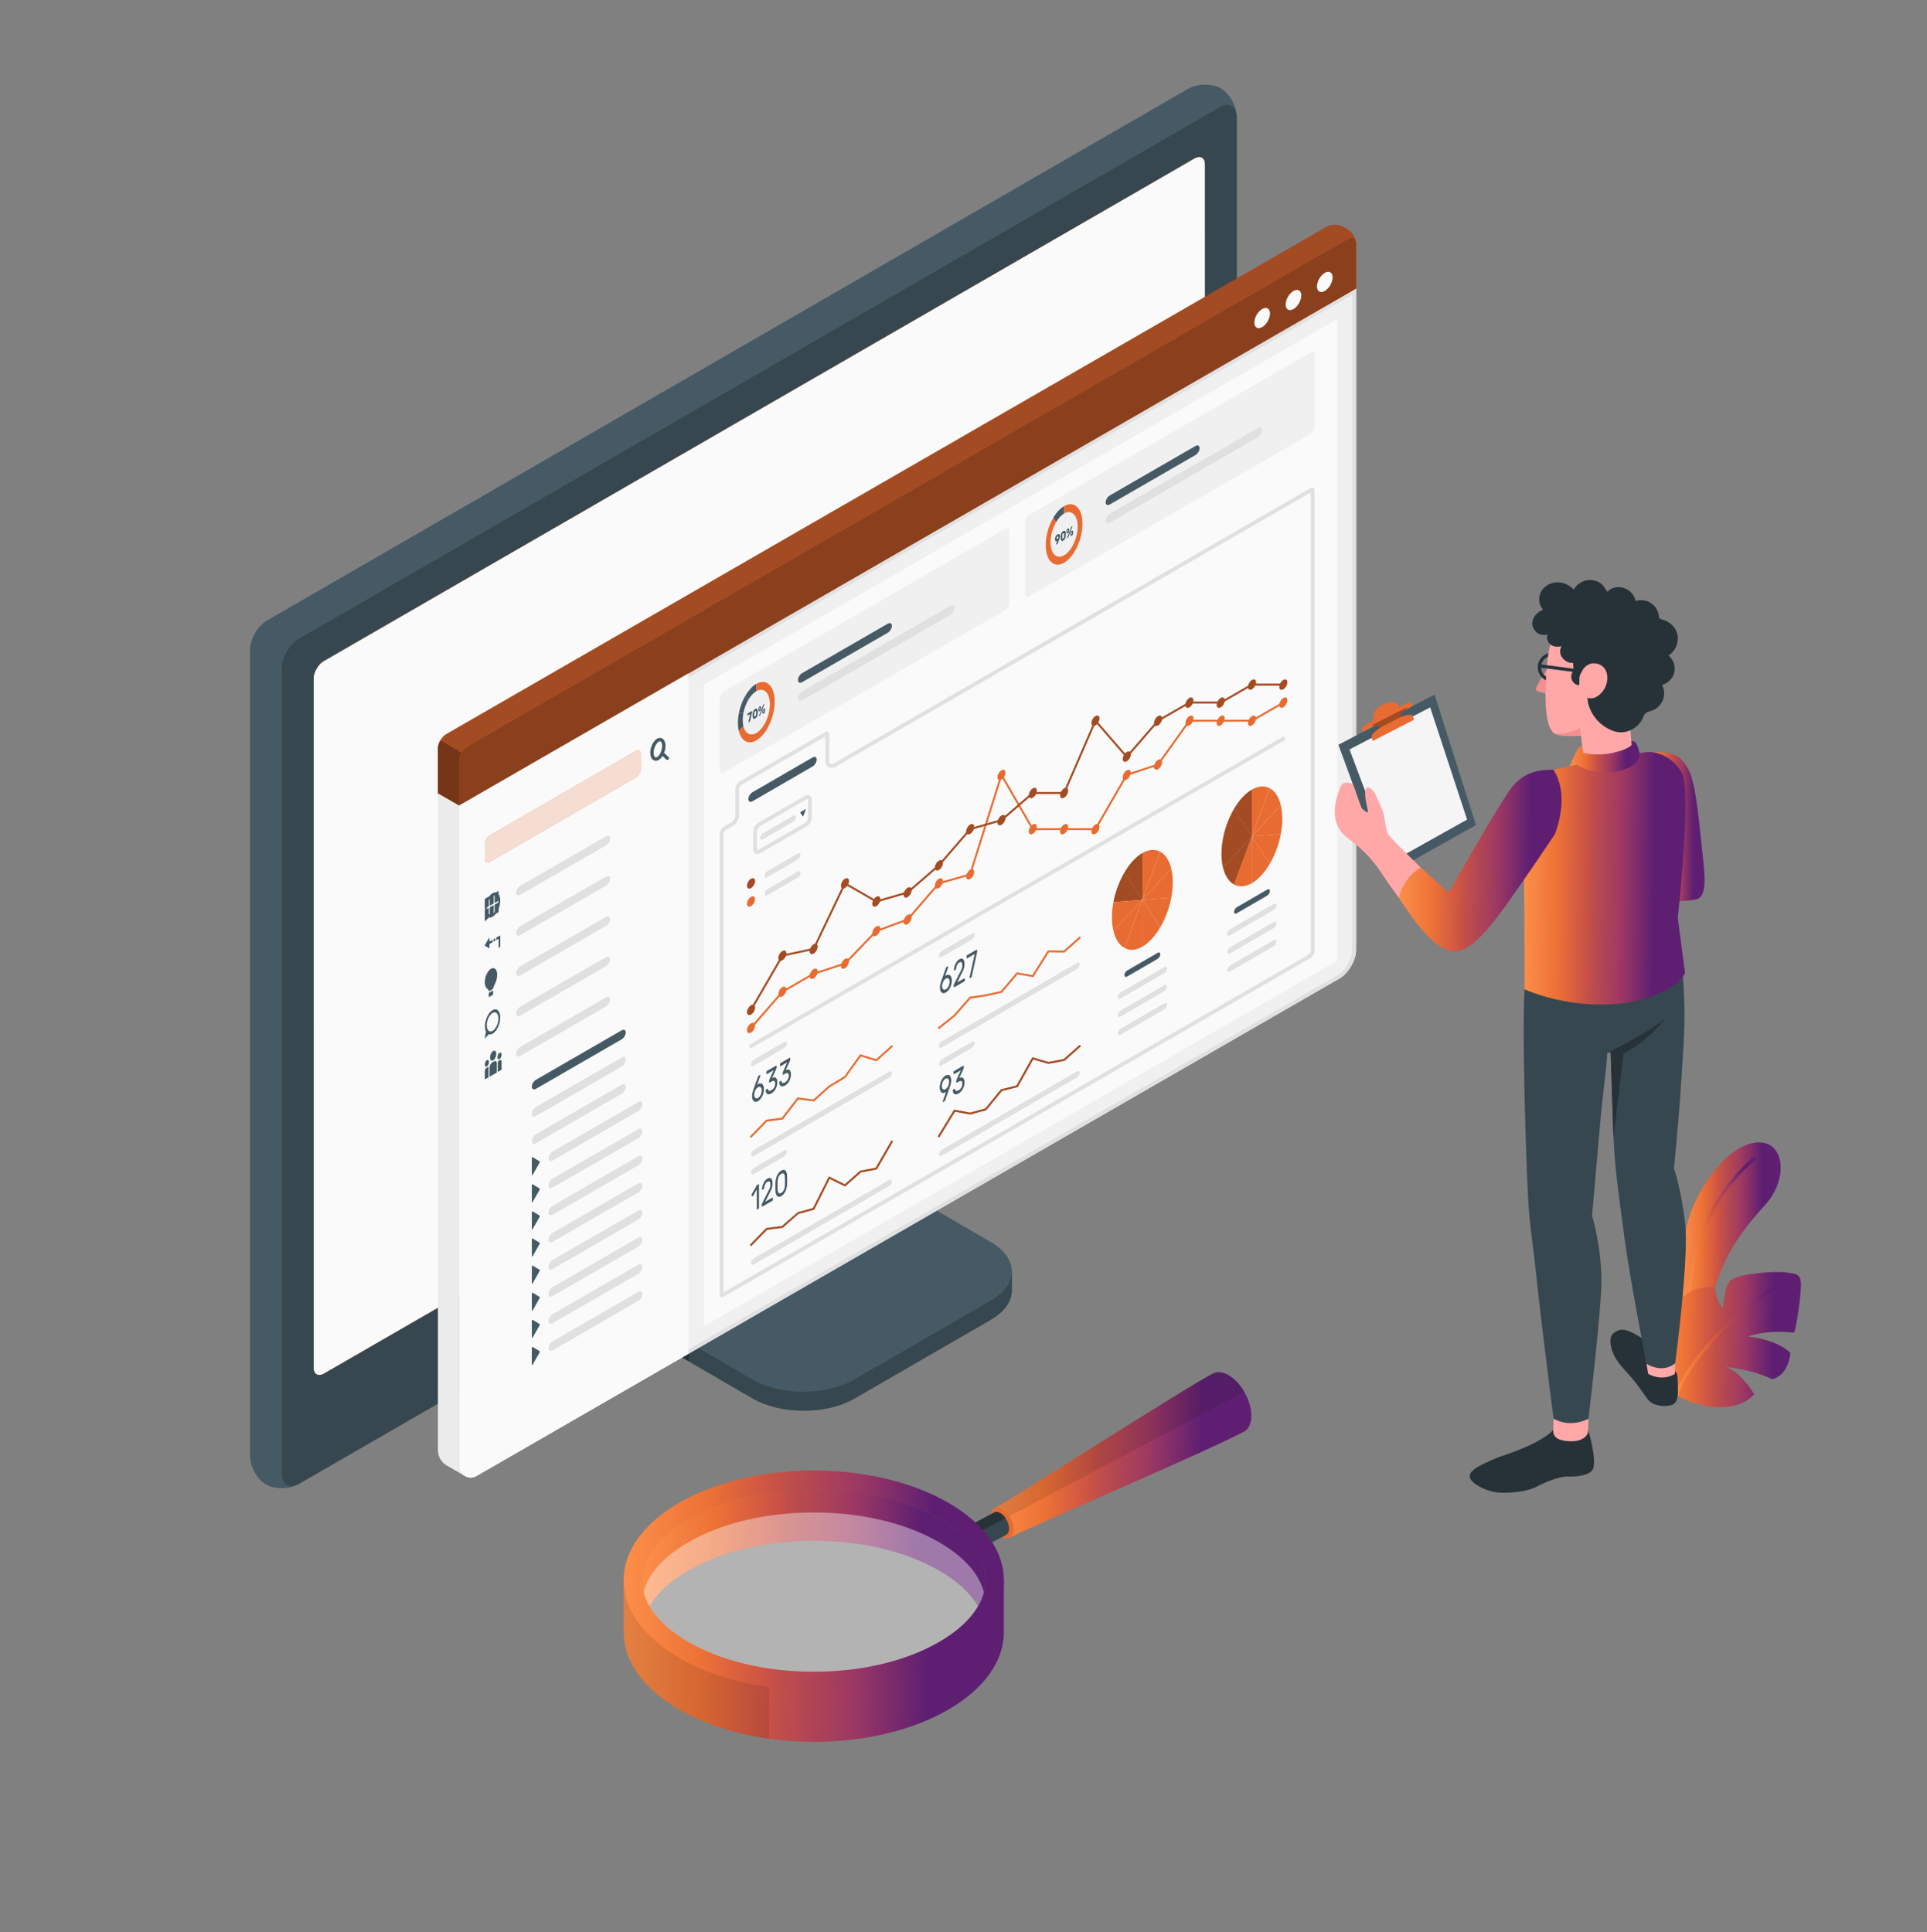 <svg xmlns="http://www.w3.org/2000/svg" width="334" height="335" fill="none" viewBox="0 0 334 335">
  <rect x="0" y="0" width="334" height="335" fill="#808080" stroke="none"/>
  <path fill="url(#a)" d="M291.344 226.972c.005-4.173-.829-11.865 2.704-19.079 2.559-5.226 7.138-10.305 11.397-9.8 3.967.471 4.326 6.568.533 10.743-3.793 4.175-8.621 9.949-9.673 19.179l-2.732 6.85-2.229-7.893Z"/>
  <path fill="url(#b)" d="M291.344 226.972c.005-4.173-.829-11.865 2.704-19.079 2.559-5.226 7.138-10.305 11.397-9.8 3.967.471 4.326 6.568.533 10.743-3.793 4.175-8.621 9.949-9.673 19.179l-2.732 6.85-2.229-7.893Z" opacity=".2"/>
  <path fill="url(#c)" d="M292.767 229.904a.29.29 0 0 0 .24-.297c-.48-11.866 3.381-21.716 11.168-28.485a.29.29 0 0 0-.38-.438c-7.925 6.889-11.855 16.899-11.368 28.946a.291.291 0 0 0 .301.279l.039-.005Z"/>
  <path fill="url(#d)" d="M290.591 241.892s2.873 1.936 7.338 2.042c4.465.106 6.114-2.243 6.114-2.243s-2.271-3.871-4.908-4.688c0 0 4.325.294 8.006 2.095 0 0 2.675-.317 3.192-4.535 0 0-1.911-2.24-7.396-2.854 0 0 3.12-1.245 7.932-.682.367.093 1.149-5.376 1.273-7.867.125-2.491-.849-2.334-2.812-2.586-1.963-.252-8.458.294-9.505 1.495-1.047 1.202-1.172 4.846-1.172 4.846s-1.404-1.864-1.374-3.701c0 0-1.989-.39-4.018.637-2.03 1.027-2.682 1.85-2.783 3.41-.1 1.559-.232 3.891.394 5.701 0 0-1.85-2.981-1.755-5.576 0 0-1.016 1.679-1.888 3.951-.871 2.27.164 7.768 3.362 10.555Z"/>
  <path fill="url(#e)" d="M290.666 242.172a.289.289 0 0 0 .201-.189c2.542-7.794 14.501-18.056 19.072-19.597a.29.29 0 0 0 .182-.368.28.28 0 0 0-.368-.181c-4.658 1.571-16.849 12.028-19.438 19.966a.29.29 0 0 0 .186.366.29.29 0 0 0 .165.003Z"/>
  <path fill="#37474F" d="m148.088 242.459 23.63-13.664c2.435-1.406 3.653-3.249 3.654-5.092 0-1.843.01-3.287.01-3.287l-22.236-12.62c-1.299-.751-2.352-2.575-2.352-4.075v-29.133l-41.273 23.849-.001 29.134c0 1.5 1.052 3.324 2.352 4.074l18.573 10.814c4.873 2.812 12.771 2.812 17.643 0Z"/>
  <path fill="#263238" d="M119.429 232.73v3.272l-7.564-4.359c-1.29-.747-2.349-2.567-2.349-4.074v-29.13l7.863-4.537c.163 1.997.339 4.061.502 6.071l-5.514 3.192v22.761c0 1.508 1.046 3.328 2.35 4.074l4.712 2.73Z"/>
  <path fill="#455A64" d="M112.364 225.93c0 1.5 1.053 3.324 2.352 4.074l15.724 9.167c4.872 2.813 12.771 2.814 17.643.002l23.641-13.662c4.873-2.811 4.874-7.37.002-10.183l-15.736-9.175c-1.299-.75-2.352-2.574-2.352-4.074v-22.765l-41.275 23.85.001 22.766Z"/>
  <path fill="#000" d="M160.785 208.922v-.003l-4.791-2.766c-1.299-.75-2.352-2.575-2.352-4.074v-22.765l-41.275 23.85v22.765c0 1.501 1.054 3.324 2.353 4.075l4.708 2.718 41.357-23.8Z" opacity=".15"/>
  <path fill="#37474F" d="M175.375 220.418v3.287c0 1.847-1.222 3.68-3.653 5.092l-23.634 13.656c-2.336 1.358-5.365 2.036-8.42 2.091v-3.273c3.055-.041 6.084-.747 8.42-2.092l23.634-13.668c2.431-1.399 3.653-3.246 3.653-5.093Z"/>
  <path fill="#455A64" d="M46.098 257.359c1.523.879 4.075.833 5.699-.105L211.415 165.1c1.624-.937 2.939-3.217 2.939-5.092V20.297c0-1.875-1.235-4.108-2.758-4.988-1.523-.879-4.075-.832-5.698.106L46.282 107.568c-1.624.938-2.94 3.217-2.94 5.092l-.002 139.711c0 1.875 1.235 4.109 2.758 4.988Z"/>
  <path fill="#37474F" d="m51.796 257.25 159.617-92.153c1.624-.938 2.941-3.218 2.941-5.093V20.292c0-1.875-1.316-2.635-2.941-1.697L51.798 110.748c-1.624.938-2.94 3.218-2.94 5.093l-.002 139.711c0 1.875 1.316 2.635 2.94 1.698Z"/>
  <path fill="#E86B31" d="m54.371 237.097.001-119.424c0-1.125.79-2.493 1.765-3.056l150.932-87.142c.975-.562 1.764-.106 1.764 1.019l.005 119.427c0 1.125-.79 2.493-1.764 3.055l-150.94 87.14c-.973.562-1.763.106-1.763-1.019Z"/>
  <path fill="#FAFAFA" d="m54.371 237.097.001-119.424c0-1.125.79-2.493 1.765-3.056l150.932-87.142c.975-.562 1.764-.106 1.764 1.019l.005 119.427c0 1.125-.79 2.493-1.764 3.055l-150.94 87.14c-.973.562-1.763.106-1.763-1.019Z"/>
  <path fill="#E86B31" d="M131.306 205.519c-.321 0-.62-.076-.885-.229-.629-.363-.976-1.1-.976-2.075 0-1.895 1.286-4.12 2.926-5.068.846-.487 1.657-.555 2.285-.193.628.362.975 1.1.975 2.075.001 1.895-1.285 4.12-2.926 5.068-.486.28-.963.422-1.399.422Zm2.464-7.127c-.319 0-.681.112-1.064.333-1.429.825-2.592 2.839-2.592 4.489 0 .726.228 1.258.641 1.496.413.238.988.169 1.617-.193 1.43-.825 2.592-2.839 2.592-4.489 0-.726-.227-1.258-.641-1.497a1.108 1.108 0 0 0-.553-.139Z"/>
  <path fill="#F0F0F0" d="m235.052 49.951-155.45 89.644v114.57c0 1.526 1.65 2.485 2.971 1.723l2.771-1.6 146.809-84.649c1.597-.922 2.899-3.165 2.899-5.018V49.951Z"/>
  <path fill="#E0E0E0" d="M234.384 51.108V164.62c0 1.604-1.174 3.637-2.564 4.439L85.01 253.71l-2.77 1.6a1.285 1.285 0 0 1-.65.177c-.337 0-.672-.136-.92-.374a1.299 1.299 0 0 1-.4-.948V139.98l154.114-88.872Zm.668-1.157-155.45 89.644v114.57a1.99 1.99 0 0 0 1.987 1.99c.33 0 .666-.083.984-.267l2.771-1.6 146.809-84.649c1.597-.921 2.899-3.164 2.899-5.018V49.951Z"/>
  <path fill="#455A64" d="m231.367 47.82-155.46 89.64 3.696 2.134 155.45-89.644-3.686-2.129Z" opacity=".8"/>
  <path fill="#EBEBEB" d="M80.645 255.912s-1.04-.51-1.04-1.749l-.001-111.272v-3.3l-3.697-2.134-.005 113.937a3.069 3.069 0 0 0 1.54 2.668l3.053 1.765.15.085Z"/>
  <path fill="#E86B31" d="M75.902 137.51v-7.73c0-.923.646-2.048 1.443-2.513L229.92 39.31c.797-.465 2.09-.469 2.889-.007l.794.459c.799.46 1.446 1.582 1.446 2.505v7.743l-155.45 89.633-3.697-2.133Z"/>
  <path fill="#000" d="M75.902 137.51v-7.73c0-.923.646-2.048 1.443-2.513L229.92 39.31c.797-.465 2.09-.469 2.889-.007l.794.459c.799.46 1.446 1.582 1.446 2.505v7.743l-155.45 89.633-3.697-2.133Z" opacity=".3"/>
  <path fill="#E86B31" d="M79.602 131.914c0-.923.645-2.048 1.441-2.512L233.61 41.439c.797-.465 1.442-.095 1.442.828v7.743l-155.45 89.633v-7.729Z"/>
  <path fill="#000" d="M79.602 131.914c0-.923.645-2.048 1.441-2.512L233.61 41.439c.797-.465 1.442-.095 1.442.828v7.743l-155.45 89.633v-7.729Z" opacity=".4"/>
  <path fill="#E86B31" d="M80.021 130.484c-.26.455-.42.969-.42 1.43v7.729l-3.695-2.131v-7.736c0-.461.16-.968.421-1.422l3.694 2.13Z"/>
  <path fill="#000" d="M80.021 130.484c-.26.455-.42.969-.42 1.43v7.729l-3.695-2.131v-7.736c0-.461.16-.968.421-1.422l3.694 2.13Z" opacity=".5"/>
  <path fill="#FAFAFA" d="M228.266 49.658c0 .865.607 1.216 1.356.784.75-.433 1.357-1.485 1.357-2.35s-.607-1.216-1.357-.784c-.749.433-1.356 1.485-1.356 2.35Zm-5.426 3.135c0 .865.607 1.216 1.357.783.749-.432 1.356-1.484 1.356-2.35 0-.865-.607-1.215-1.356-.783-.75.432-1.357 1.484-1.357 2.35Zm-5.426 3.131c0 .865.607 1.215 1.357.783.749-.432 1.356-1.485 1.356-2.35s-.607-1.215-1.356-.783c-.75.433-1.357 1.485-1.357 2.35ZM79.598 139.646v114.52c-.001 1.525 1.651 2.485 2.972 1.722l2.77-1.6 33.971-19.587V116.744l-39.713 22.899v.003Zm42.429-20.968v111.23l109.765-63.373-.001-111.228-109.764 63.371Z"/>
  <path fill="#E86B31" d="m110.219 130.184-25.334 14.639c-.47.271-.85.93-.85 1.471v2.637c0 .541.38.761.85.49l25.334-14.639c.469-.27.849-.929.849-1.47v-2.637c0-.542-.38-.761-.849-.491Z"/>
  <path fill="#FAFAFA" d="m110.219 130.184-25.334 14.639c-.47.271-.85.93-.85 1.471v2.637c0 .541.38.761.85.49l25.334-14.639c.469-.27.849-.929.849-1.47v-2.637c0-.542-.38-.761-.849-.491Z" opacity=".8"/>
  <path fill="#455A64" d="m115.861 131.231-.747-.719c.148-.377.238-.791.238-1.193 0-.61-.204-1.077-.559-1.282-.27-.155-.594-.142-.909.04-.658.38-1.173 1.446-1.173 2.426 0 .61.204 1.077.558 1.282.125.072.26.108.401.108.166 0 .339-.05.509-.148.247-.143.475-.383.662-.68l.613.589a.292.292 0 0 0 .416-.008.294.294 0 0 0-.009-.415Zm-1.976.005c-.13.074-.24.088-.321.04-.122-.07-.265-.315-.265-.773 0-.764.403-1.642.88-1.917a.427.427 0 0 1 .212-.069c.04 0 .077.01.109.029.121.07.264.314.264.772 0 .765-.403 1.643-.879 1.918ZM84.66 157.158l-.568.328c-.033.02-.06-.001-.06-.046v-1.538c0-.045.027-.097.06-.116l.569-.328c.033-.019.06.002.06.047v1.538c0 .045-.027.096-.06.115Zm.852-.492-.568.328c-.034.02-.061-.001-.061-.046v-1.538c0-.045.027-.096.06-.116l.57-.328c.032-.019.06.002.06.046v1.539c0 .045-.027.096-.06.115Zm.852-.491-.569.328c-.033.02-.06-.001-.06-.045v-1.538c0-.045.027-.097.06-.116l.569-.328c.033-.019.06.001.06.046v1.539c0 .043-.027.095-.06.114Zm-1.704 2.968-.568.328c-.033.019-.06-.001-.06-.046v-1.539c0-.044.027-.096.06-.115l.569-.328c.033-.02.06.001.06.046v1.538c0 .044-.027.097-.06.116Zm.852-.492-.568.328c-.034.019-.061-.002-.061-.046v-1.539c0-.045.027-.096.06-.115l.57-.328c.032-.02.06.001.06.046v1.538a.148.148 0 0 1-.06.116Zm.852-.491-.569.328c-.033.02-.06-.001-.06-.046v-1.538c0-.045.027-.096.06-.116l.569-.328c.033-.019.06.002.06.046v1.539c0 .044-.027.096-.06.115Zm-1.614 6.226-.699-.426c-.026-.016-.026-.078 0-.126l.7-1.234c.034-.059.082-.05.082.015v1.66c0 .066-.048.132-.082.111Z"/>
  <path fill="#455A64" d="m84.459 163.444.92-.532v.438l-.92.531c-.079.046-.143-.016-.143-.137 0-.119.064-.255.143-.3Zm1.091-.629.315-.182v.437l-.314.182v-.437Zm1.163-.453v1.611c0 .123-.064.256-.142.301-.078.045-.142-.014-.142-.137v-1.391l-.39.225v-.438l.532-.306c.078-.047.142.015.142.135Zm-1.691 5.635c-.652.449-1.095 1.689-.97 2.604.115.839.613.807.667 1.196.006.042.034.058.064.04l.622-.354c.03-.017.058-.064.064-.113.066-.513.701-1.133.706-2.381.004-.958-.52-1.426-1.153-.992Zm.373 4.491-.601.347c-.042.024-.075-.001-.075-.056v-.554c0-.054.033-.119.075-.142l.6-.347c.042-.024.076.001.076.056v.554c-.001.054-.034.118-.075.142Zm-.231-17.487c-.554.455-1 1.401-1.09 2.305-.052.526.014.956.16 1.261l-.203 1.05c-.017.087.03.133.08.078l.606-.66c.252.08.557.009.88-.259.555-.458 1.004-1.404 1.092-2.309.143-1.47-.624-2.208-1.525-1.466Zm.218 3.443c-.558.322-1.011-.114-1.011-.972 0-.859.453-1.818 1.01-2.14.558-.322 1.011.115 1.011.973s-.453 1.818-1.01 2.139Zm-.218 16.83c-.554.456-1 1.402-1.09 2.306-.052.526.014.955.16 1.26l-.203 1.051c-.017.087.03.132.08.077l.606-.66c.252.08.557.009.88-.258.555-.458 1.004-1.404 1.092-2.309.143-1.471-.624-2.208-1.525-1.467Zm.218 3.444c-.558.322-1.011-.114-1.011-.973 0-.858.453-1.817 1.01-2.139.558-.322 1.011.114 1.011.972 0 .859-.453 1.819-1.01 2.14Zm.633 3.984c0 .454-.238.959-.533 1.129-.294.17-.533-.059-.533-.513s.239-.959.533-1.129c.295-.17.533.059.533.513Zm.918.162c0 .302-.159.639-.355.752-.196.114-.355-.039-.355-.342 0-.302.159-.639.355-.752.196-.114.355.039.355.342Zm-.818 3.074-1.26.727v-1.593c0-.336.205-.726.457-.871l.347-.201c.252-.145.456.009.456.345v1.593Zm.517-2.139-.347.199v1.838l.654-.377v-1.428c0-.226-.137-.331-.307-.232Zm-2.597.738c0 .302.16.455.356.342.196-.113.355-.45.355-.752s-.16-.455-.355-.342c-.197.114-.356.45-.356.752Zm.3.59.346-.199v1.837l-.654.378v-1.428c0-.227.138-.489.308-.588Z"/>
  <path fill="#E0E0E0" d="m90.188 153.558 14.835-8.565c.399-.23.722-.067.722.366s-.324.97-.722 1.201l-14.835 8.565c-.4.23-.723.066-.723-.366 0-.433.325-.971.723-1.201Zm0 6.982 14.835-8.564c.399-.231.722-.067.722.366 0 .432-.324.97-.722 1.201l-14.835 8.564c-.4.231-.723.067-.723-.366s.325-.971.723-1.201Zm0 6.982 14.835-8.564c.399-.231.722-.067.722.366s-.324.971-.722 1.201l-14.835 8.565c-.4.23-.723.066-.723-.367 0-.432.325-.97.723-1.201Zm0 6.983 14.835-8.565c.399-.23.722-.066.722.366 0 .433-.324.97-.722 1.201l-14.835 8.565c-.4.23-.723.067-.723-.366s.325-.971.723-1.201Zm0 6.984 14.835-8.564c.399-.231.722-.067.722.366s-.324.97-.722 1.201l-14.835 8.564c-.4.231-.723.067-.723-.366s.325-.97.723-1.201Z"/>
  <path fill="#455A64" d="m92.903 187.188 14.834-8.564c.4-.23.724-.067.724.366s-.324.971-.724 1.201l-14.834 8.565c-.4.23-.723.066-.723-.367 0-.432.324-.969.723-1.201Z"/>
  <path fill="#E0E0E0" d="m92.903 191.907 14.834-8.564c.4-.231.724-.067.724.366s-.324.97-.724 1.201l-14.834 8.564c-.4.231-.723.067-.723-.366s.324-.97.723-1.201Zm0 4.715 14.834-8.564c.4-.231.724-.067.724.366 0 .432-.324.97-.724 1.201l-14.834 8.564c-.4.231-.723.067-.723-.366s.324-.971.723-1.201Zm2.887 2.998 14.834-8.564c.4-.231.723-.067.723.366s-.324.97-.723 1.201l-14.834 8.564c-.4.231-.724.067-.724-.366s.324-.971.724-1.201Z"/>
  <path fill="#455A64" d="m92.323 203.68 1.204-2.125c.046-.081.046-.188 0-.216l-1.204-.735c-.058-.035-.143.077-.143.191v2.859c0 .114.084.129.143.026Z"/>
  <path fill="#E0E0E0" d="m95.79 204.321 14.834-8.564c.4-.231.723-.067.723.366s-.324.97-.723 1.201l-14.834 8.564c-.4.23-.724.066-.724-.366 0-.433.324-.97.724-1.201Z"/>
  <path fill="#455A64" d="m92.323 208.38 1.204-2.126c.046-.081.046-.188 0-.216l-1.204-.734c-.058-.036-.143.076-.143.19v2.86c0 .113.084.128.143.026Z"/>
  <path fill="#E0E0E0" d="m95.79 209.02 14.834-8.564c.4-.23.723-.067.723.366s-.324.971-.723 1.201l-14.834 8.565c-.4.23-.724.066-.724-.367 0-.432.324-.97.724-1.201Z"/>
  <path fill="#455A64" d="m92.323 213.079 1.204-2.126c.046-.081.046-.187 0-.215l-1.204-.735c-.058-.036-.143.077-.143.19v2.86c0 .113.084.129.143.026Z"/>
  <path fill="#E0E0E0" d="m95.79 213.722 14.834-8.565c.4-.23.723-.067.723.366s-.324.971-.723 1.201l-14.834 8.565c-.4.23-.724.067-.724-.366s.324-.971.724-1.201Z"/>
  <path fill="#455A64" d="m92.323 217.779 1.204-2.125c.046-.081.046-.188 0-.216l-1.204-.734c-.058-.035-.143.077-.143.19v2.86c0 .113.084.128.143.025Z"/>
  <path fill="#E0E0E0" d="m95.79 218.423 14.834-8.565c.4-.23.723-.066.723.366 0 .433-.324.971-.723 1.201L95.79 219.99c-.4.23-.724.067-.724-.366s.324-.971.724-1.201Z"/>
  <path fill="#455A64" d="m92.323 222.481 1.204-2.126c.046-.081.046-.188 0-.216l-1.204-.734c-.058-.035-.143.077-.143.19v2.86c0 .113.084.128.143.026Z"/>
  <path fill="#E0E0E0" d="m95.79 223.122 14.834-8.564c.4-.231.723-.067.723.366 0 .432-.324.97-.723 1.201l-14.834 8.564c-.4.231-.724.067-.724-.366 0-.432.324-.97.724-1.201Z"/>
  <path fill="#455A64" d="m92.323 227.18 1.204-2.126c.046-.081.046-.187 0-.216l-1.204-.734c-.058-.035-.143.077-.143.191v2.86c0 .112.084.127.143.025Z"/>
  <path fill="#E0E0E0" d="m95.79 227.823 14.834-8.564c.4-.231.723-.067.723.366s-.324.97-.723 1.201L95.79 229.39c-.4.231-.724.067-.724-.366s.324-.97.724-1.201Z"/>
  <path fill="#455A64" d="m92.323 231.883 1.204-2.126c.046-.081.046-.187 0-.215l-1.204-.735c-.058-.035-.143.077-.143.191v2.86c0 .112.084.128.143.025Z"/>
  <path fill="#E0E0E0" d="m95.79 232.524 14.834-8.564c.4-.231.723-.067.723.366s-.324.971-.723 1.201l-14.834 8.564c-.4.231-.724.067-.724-.366 0-.432.324-.97.724-1.201Z"/>
  <path fill="#455A64" d="m92.323 236.582 1.204-2.125c.046-.081.046-.188 0-.216l-1.204-.734c-.058-.036-.143.076-.143.19v2.86c0 .113.084.127.143.025Z"/>
  <path fill="#F0F0F0" d="m125.466 133.934 48.757-28.15c.399-.23.723-.791.723-1.252v-12.43c0-.46-.324-.648-.723-.417l-48.757 28.144c-.4.231-.724.792-.724 1.253v12.435c0 .461.324.648.724.417Z"/>
  <path fill="#455A64" d="M129.716 125.16c0-.006.001-.016.004-.03l.321-1.335-.442.255c-.011.006-.02.006-.028-.002s-.012-.02-.012-.037v-.241c0-.017.004-.033.012-.051a.075.075 0 0 1 .028-.034l.708-.409c.012-.006.02-.006.029.002.008.008.012.02.012.037v.211a.627.627 0 0 1-.024.13l-.321 1.338c-.004.016-.01.031-.016.047a.065.065 0 0 1-.026.032l-.209.121c-.01.005-.018.005-.024-.002-.009-.006-.012-.017-.012-.032Zm1.181-2.248a.357.357 0 0 1 .191-.06.184.184 0 0 1 .132.058.327.327 0 0 1 .079.152.956.956 0 0 1 .03.218 6.49 6.49 0 0 1 0 .406 1.49 1.49 0 0 1-.03.254 1.063 1.063 0 0 1-.211.454.708.708 0 0 1-.191.161.373.373 0 0 1-.192.06.194.194 0 0 1-.132-.058.341.341 0 0 1-.078-.152 1.09 1.09 0 0 1-.031-.219 6.087 6.087 0 0 1 0-.406c.004-.084.014-.168.031-.254a1.02 1.02 0 0 1 .21-.454.725.725 0 0 1 .192-.16Zm.158.921a6.112 6.112 0 0 0 0-.383.854.854 0 0 0-.011-.099.179.179 0 0 0-.026-.068.063.063 0 0 0-.047-.029c-.02-.002-.044.005-.074.023a.24.24 0 0 0-.074.063.302.302 0 0 0-.047.084.561.561 0 0 0-.027.098c-.005.036-.01.072-.01.111a4.077 4.077 0 0 0 0 .383.58.58 0 0 0 .009.1.159.159 0 0 0 .027.068.072.072 0 0 0 .048.029.132.132 0 0 0 .074-.023.253.253 0 0 0 .074-.063.316.316 0 0 0 .048-.084.645.645 0 0 0 .036-.21Zm.868-1.178c.003.06.003.117 0 .174a.622.622 0 0 1-.059.264.411.411 0 0 1-.173.194.212.212 0 0 1-.1.034.101.101 0 0 1-.071-.029.188.188 0 0 1-.042-.078.436.436 0 0 1-.018-.117 1.179 1.179 0 0 1 .018-.31.512.512 0 0 1 .113-.239.378.378 0 0 1 .1-.082.197.197 0 0 1 .101-.034c.028.001.052.01.071.029a.19.19 0 0 1 .044.077.624.624 0 0 1 .016.117Zm.371-.482a.305.305 0 0 1 .021-.044.093.093 0 0 1 .032-.03l.122-.07c.011-.006.019-.007.026-.003.007.005.01.014.01.028l-.002.013a.124.124 0 0 1-.004.016l-.733 1.906a.227.227 0 0 1-.021.044.078.078 0 0 1-.032.03l-.122.071c-.011.006-.019.007-.026.002-.006-.005-.01-.014-.01-.028l.002-.012c.001-.005.002-.011.005-.016l.732-1.907Zm-.664.814a.207.207 0 0 0 .015.08c.009.016.024.016.045.004a.091.091 0 0 0 .045-.056.375.375 0 0 0 .016-.097 1.268 1.268 0 0 0 0-.151.223.223 0 0 0-.016-.08c-.009-.015-.023-.016-.045-.004a.1.1 0 0 0-.045.056.348.348 0 0 0-.015.098 1.25 1.25 0 0 0 0 .15Zm.981.07c.003.059.003.117 0 .174a.884.884 0 0 1-.017.137.576.576 0 0 1-.114.238.379.379 0 0 1-.1.083.21.21 0 0 1-.101.034.098.098 0 0 1-.071-.029.183.183 0 0 1-.043-.078.474.474 0 0 1-.017-.116c-.002-.029-.004-.057-.004-.083 0-.027.002-.057.004-.09a.688.688 0 0 1 .06-.265.44.44 0 0 1 .172-.194.206.206 0 0 1 .1-.033.091.091 0 0 1 .071.028.182.182 0 0 1 .042.078c.01.033.016.072.018.116Zm-.294.332a.212.212 0 0 0 .016.08c.008.015.023.016.045.003a.098.098 0 0 0 .045-.055.354.354 0 0 0 .015-.098 1.267 1.267 0 0 0 0-.151.246.246 0 0 0-.015-.081c-.009-.014-.023-.016-.045-.004a.099.099 0 0 0-.045.057.375.375 0 0 0-.016.097 1.925 1.925 0 0 0 0 .152Zm-2.608-2.06-.49-.755a9.851 9.851 0 0 0-1.157 3.118l.791-.061a7.254 7.254 0 0 1 .856-2.302Z"/>
  <path fill="#455A64" d="M131.09 119.838v-1.279c-.7.403-1.346 1.125-1.871 2.016l.489.755c.389-.659.865-1.194 1.382-1.492Zm-2.353 4.979c0-.391.042-.791.116-1.186l-.791.061a8.68 8.68 0 0 0-.156 1.604 6.1 6.1 0 0 0 .156 1.425l.791-.852a4.54 4.54 0 0 1-.116-1.052Z"/>
  <path fill="#E86B31" d="M134.118 120.197c-.21-.873-.62-1.491-1.157-1.782-.525-.285-1.172-.26-1.871.144v1.279c.517-.299.993-.314 1.381-.103.397.216.701.669.855 1.314.074.31.116.661.116 1.052s-.042.79-.116 1.186a7.253 7.253 0 0 1-.855 2.302c-.388.659-.864 1.194-1.381 1.492-.516.299-.993.314-1.382.103-.396-.216-.7-.669-.855-1.314l-.791.852c.21.874.62 1.491 1.157 1.783.526.285 1.172.26 1.871-.144.699-.403 1.345-1.125 1.871-2.017a9.828 9.828 0 0 0 1.157-3.117 8.69 8.69 0 0 0 .156-1.605c0-.529-.056-1.006-.156-1.425Z"/>
  <path fill="#455A64" d="m139.032 116.696 14.834-8.564c.4-.231.724-.067.724.366s-.324.97-.724 1.201l-14.835 8.564c-.399.231-.722.067-.722-.366s.324-.97.723-1.201Z"/>
  <path fill="#E0E0E0" d="m139.032 119.853 25.688-14.827c.399-.23.723-.066.723.366 0 .433-.324.971-.723 1.201l-25.689 14.827c-.399.231-.722.067-.722-.366s.324-.97.723-1.201Z"/>
  <path fill="#F0F0F0" d="m178.372 103.383 48.757-28.15c.4-.23.723-.791.723-1.252V61.55c0-.46-.324-.648-.723-.417l-48.757 28.145c-.4.23-.724.791-.724 1.252v12.435c0 .461.324.648.724.417Z"/>
  <path fill="#455A64" d="M182.863 93.47a1.07 1.07 0 0 1 .273-.687.733.733 0 0 1 .161-.132.384.384 0 0 1 .162-.054.215.215 0 0 1 .139.031c.04.026.073.066.098.124a.561.561 0 0 1 .036.217.872.872 0 0 1-.035.247 1.702 1.702 0 0 1-.074.222l-.281.763a.29.29 0 0 0-.016.038.068.068 0 0 1-.03.034l-.236.136c-.008.005-.015.004-.02-.003-.006-.006-.009-.016-.009-.03a.06.06 0 0 1 .003-.02.032.032 0 0 1 .005-.014l.19-.52a.315.315 0 0 1-.139.02.21.21 0 0 1-.117-.05.29.29 0 0 1-.08-.121.572.572 0 0 1-.03-.2Zm.595-.343a.185.185 0 0 0-.014-.075.085.085 0 0 0-.035-.044.09.09 0 0 0-.051-.011.136.136 0 0 0-.061.02.28.28 0 0 0-.06.049.37.37 0 0 0-.05.07.366.366 0 0 0-.05.176c0 .03.005.055.014.075.009.02.02.034.036.043.014.01.031.014.05.012a.132.132 0 0 0 .06-.02.282.282 0 0 0 .061-.049.428.428 0 0 0 .086-.155.314.314 0 0 0 .014-.09Zm.834-1.049a.358.358 0 0 1 .191-.06.188.188 0 0 1 .132.058.347.347 0 0 1 .079.152c.017.065.027.138.03.218a6.596 6.596 0 0 1 0 .406 1.587 1.587 0 0 1-.03.254 1.158 1.158 0 0 1-.079.243.957.957 0 0 1-.132.211.73.73 0 0 1-.191.16.364.364 0 0 1-.192.06.19.19 0 0 1-.132-.057.333.333 0 0 1-.079-.152 1.022 1.022 0 0 1-.03-.218 6 6 0 0 1 0-.407c.003-.084.013-.168.03-.254a1.11 1.11 0 0 1 .079-.242.947.947 0 0 1 .132-.212.73.73 0 0 1 .192-.16Zm.157.922a4.89 4.89 0 0 0 0-.383.684.684 0 0 0-.01-.099.183.183 0 0 0-.026-.069.065.065 0 0 0-.048-.028.127.127 0 0 0-.073.022.283.283 0 0 0-.122.147.667.667 0 0 0-.037.21 4.886 4.886 0 0 0 0 .383c.001.038.004.07.01.1a.154.154 0 0 0 .026.067.067.067 0 0 0 .049.029.143.143 0 0 0 .074-.023.248.248 0 0 0 .073-.063.335.335 0 0 0 .048-.084.45.45 0 0 0 .027-.098.787.787 0 0 0 .009-.111Zm.866-1.178c.003.06.003.117 0 .174a.617.617 0 0 1-.059.264.41.41 0 0 1-.173.194.212.212 0 0 1-.1.033.101.101 0 0 1-.072-.028.183.183 0 0 1-.043-.079.533.533 0 0 1-.018-.116l-.002-.084.002-.09a.885.885 0 0 1 .018-.136.612.612 0 0 1 .043-.127.442.442 0 0 1 .172-.194.205.205 0 0 1 .101-.033c.028 0 .052.01.07.029a.176.176 0 0 1 .043.077c.01.033.016.071.018.116Zm.37-.483a.225.225 0 0 1 .022-.044.089.089 0 0 1 .031-.03l.122-.07c.012-.006.02-.007.026-.003.007.005.01.014.01.028 0 .003 0 .007-.002.013 0 .005-.002.01-.004.016l-.732 1.906a.244.244 0 0 1-.022.044.088.088 0 0 1-.032.03l-.121.07c-.012.006-.02.007-.026.002-.007-.004-.01-.014-.01-.028l.002-.012c0-.005.002-.01.004-.016l.732-1.906Zm-.664.815a.207.207 0 0 0 .016.08c.008.015.023.016.044.004a.095.095 0 0 0 .045-.056.345.345 0 0 0 .016-.098 1.266 1.266 0 0 0 0-.15.207.207 0 0 0-.016-.08c-.008-.015-.023-.017-.045-.004a.098.098 0 0 0-.044.055.35.35 0 0 0-.016.099 1.256 1.256 0 0 0 0 .15Zm.982.07c.003.059.003.117 0 .174a.865.865 0 0 1-.017.136.576.576 0 0 1-.115.24.392.392 0 0 1-.1.082.203.203 0 0 1-.101.033.099.099 0 0 1-.072-.028.18.18 0 0 1-.042-.078.478.478 0 0 1-.018-.116 1.237 1.237 0 0 1 .018-.31.684.684 0 0 1 .042-.128.467.467 0 0 1 .072-.11.38.38 0 0 1 .101-.084.208.208 0 0 1 .1-.033c.029 0 .052.01.071.028.019.02.034.045.043.079.01.032.016.07.018.115Zm-.294.331a.206.206 0 0 0 .016.08c.008.016.023.017.045.004a.096.096 0 0 0 .045-.056.39.39 0 0 0 .015-.098 1.266 1.266 0 0 0 0-.15.237.237 0 0 0-.015-.08c-.009-.016-.023-.017-.045-.005a.1.1 0 0 0-.045.056.385.385 0 0 0-.016.098 1.918 1.918 0 0 0 0 .151Zm-1.272-3.525v-1.28c-.699.404-1.345 1.125-1.871 2.017l.49.755c.388-.66.864-1.194 1.381-1.492Z"/>
  <path fill="#E86B31" d="M187.466 89.39c-.21-.873-.62-1.49-1.157-1.781-.525-.286-1.172-.261-1.871.143v1.28c.517-.298.993-.314 1.381-.103.397.216.7.67.855 1.314.074.31.116.662.116 1.052 0 .391-.042.79-.116 1.186a7.27 7.27 0 0 1-.854 2.3c-.388.657-.866 1.196-1.382 1.494-.517.299-.994.314-1.382.103-.397-.216-.701-.67-.855-1.314a4.538 4.538 0 0 1-.115-1.052c0-.39.041-.79.115-1.186a7.256 7.256 0 0 1 .855-2.302l-.489-.755a9.791 9.791 0 0 0-1.157 3.118 8.686 8.686 0 0 0-.156 1.605c0 .528.055 1.005.156 1.424.209.874.619 1.49 1.157 1.782.525.285 1.171.26 1.871-.144.699-.404 1.345-1.124 1.871-2.016l-.001-.003.001.001a9.84 9.84 0 0 0 1.157-3.117 8.684 8.684 0 0 0 .155-1.605c0-.528-.055-1.005-.155-1.424Z"/>
  <path fill="#455A64" d="m192.364 85.888 14.834-8.565c.4-.23.723-.067.723.366s-.324.97-.723 1.201l-14.835 8.565c-.399.23-.722.067-.722-.366s.324-.97.723-1.201Z"/>
  <path fill="#E0E0E0" d="m192.364 89.045 25.688-14.827c.399-.23.723-.067.723.366s-.324.97-.723 1.2l-25.689 14.828c-.399.23-.722.067-.722-.366 0-.432.324-.97.723-1.201Z"/>
  <path fill="#455A64" d="m130.43 137.343 10.405-6.026c.4-.23.724-.066.724.366 0 .433-.324.971-.724 1.201l-10.405 6.026c-.4.23-.723.067-.723-.366s.324-.971.723-1.201Z"/>
  <path fill="#E0E0E0" d="m227.181 85.374.001 79.469c0 .222-.196.562-.389.674L125.407 224.05l-.001-79.47c0-.222.197-.562.39-.674l1.267-.731c.602-.348 1.057-1.135 1.057-1.831v-4.597c0-.222.197-.562.39-.674l14.556-8.401v4.272c0 .777.537 1.184 1.068 1.184.219 0 .441-.063.656-.188l82.391-47.566Zm.268-.84a.659.659 0 0 0-.323.098l-82.67 47.729a.66.66 0 0 1-.323.099c-.237 0-.4-.189-.4-.516v-4.597c0-.327-.163-.516-.4-.516a.654.654 0 0 0-.323.099l-14.834 8.564c-.4.231-.724.792-.724 1.253v4.596c0 .461-.324 1.022-.723 1.253l-1.267.731c-.4.231-.724.792-.724 1.253l.001 79.794c0 .327.163.516.4.516a.644.644 0 0 0 .323-.099l101.665-58.696c.399-.23.723-.791.723-1.252l-.001-79.794c0-.327-.163-.516-.4-.516Z"/>
  <path fill="#E0E0E0" d="M131.276 148.049a.698.698 0 0 1-.354-.092c-.241-.139-.379-.416-.379-.758v-3.03c0-.576.391-1.253.89-1.542l8.062-4.648c.298-.171.605-.189.846-.05.241.138.379.415.379.757v3.03c0 .577-.391 1.254-.891 1.542l-8.062 4.648a.991.991 0 0 1-.491.143Zm.491-4.843c-.296.171-.556.622-.556.963v3.03c0 .114.031.171.045.179.014.007.079.007.177-.051l8.062-4.649c.296-.171.556-.621.556-.963v-3.03c0-.114-.03-.17-.044-.179-.014-.008-.079-.006-.178.05l-8.062 4.65Z"/>
  <path fill="#E0E0E0" d="m132.247 144.455 5.255-3.049c.266-.154.481-.045.481.243 0 .289-.215.647-.481.801l-5.255 3.049c-.266.154-.481.045-.481-.244-.001-.288.215-.646.481-.8Z"/>
  <path fill="#455A64" d="m138.724 140.905.435.618c.017.024.05.005.066-.038l.436-1.121c.021-.054.001-.104-.033-.084l-.871.503c-.035.02-.055.092-.033.122Z"/>
  <path fill="#E86B31" d="M130.174 177.404c.385-.223.697-.042.697.403s-.312.985-.697 1.207c-.385.223-.697.042-.697-.402 0-.445.312-.986.697-1.208Zm5.426-6.266c.385-.222.697-.042.697.403s-.312.985-.697 1.208c-.386.222-.698.042-.698-.403 0-.444.312-.985.698-1.208Zm5.422-3.133c.385-.222.697-.042.697.403s-.312.986-.697 1.208c-.385.222-.698.042-.698-.403s.312-.985.698-1.208Zm5.429-1.757c.386-.223.698-.042.698.402 0 .445-.312.986-.698 1.208-.384.223-.697.042-.697-.403s.312-.985.697-1.207Zm5.434-5.643c.385-.222.697-.042.697.403s-.312.985-.697 1.208c-.385.222-.697.042-.697-.403s.312-.986.697-1.208Zm5.422-2c.385-.222.697-.042.697.403s-.312.985-.697 1.208c-.386.222-.698.042-.698-.403 0-.444.312-.986.698-1.208Zm5.426-6.266c.385-.222.697-.042.697.403s-.312.986-.697 1.208c-.386.222-.698.042-.698-.403s.312-.985.698-1.208Zm5.425-1.566c.386-.222.698-.042.698.403s-.312.985-.698 1.208c-.384.222-.697.042-.697-.403 0-.444.313-.986.697-1.208Zm5.426-17.232c.386-.223.697-.043.697.402s-.311.986-.697 1.208c-.385.223-.697.042-.697-.403s.312-.985.697-1.207Zm5.43 9.398c.385-.222.697-.042.697.403s-.312.985-.697 1.208c-.386.222-.698.042-.698-.403s.313-.986.698-1.208Zm5.426 0c.385-.222.697-.042.697.403s-.312.985-.697 1.208c-.386.222-.698.042-.698-.403.001-.445.313-.986.698-1.208Zm5.429 0c.386-.222.698-.042.698.403s-.312.985-.698 1.208c-.384.222-.697.042-.697-.403s.313-.986.697-1.208Zm5.426-9.398c.385-.223.697-.043.697.402s-.312.986-.697 1.208c-.385.223-.697.042-.697-.403s.312-.985.697-1.207Zm5.426-1.801c.385-.223.697-.042.697.403 0 .444-.312.985-.697 1.207-.385.223-.698.042-.698-.402 0-.445.313-.986.698-1.208Zm5.449-7.6c.385-.222.697-.042.697.403s-.312.985-.697 1.208c-.385.222-.697.042-.697-.403s.312-.986.697-1.208Zm5.406 0c.386-.222.698-.042.698.403s-.312.985-.698 1.208c-.385.222-.697.042-.697-.403s.312-.986.697-1.208Zm5.426 0c.386-.222.697-.042.697.403s-.311.985-.697 1.208c-.385.222-.697.042-.697-.403s.312-.986.697-1.208Zm5.43-3.133c.385-.222.697-.042.697.403s-.312.985-.697 1.208c-.386.222-.698.042-.698-.403 0-.444.312-.985.698-1.208Z"/>
  <path fill="#E86B31" d="M130.155 178.385a.167.167 0 0 1-.125-.277l5.479-6.297a.182.182 0 0 1 .042-.036l5.388-3.11 5.418-1.759 5.398-5.612a.168.168 0 0 1 .063-.041l5.386-1.985 5.4-6.235a.172.172 0 0 1 .08-.052l5.34-1.541 5.4-17.147a.168.168 0 0 1 .304-.032l5.378 9.315 5.344-.007 5.317.007 5.379-9.315a.166.166 0 0 1 .092-.075l5.376-1.784 5.395-7.554a.168.168 0 0 1 .136-.07h10.809l5.388-3.111a.169.169 0 0 1 .229.061.168.168 0 0 1-.062.228l-5.427 3.134a.172.172 0 0 1-.084.022h-10.767l-5.377 7.529a.171.171 0 0 1-.083.062l-5.367 1.781-5.395 9.344a.167.167 0 0 1-.145.084l-5.413-.008-5.441.008a.167.167 0 0 1-.145-.084l-5.236-9.071-5.313 16.871a.168.168 0 0 1-.113.11l-5.379 1.552-5.395 6.23a.173.173 0 0 1-.069.048l-5.391 1.986-5.4 5.615a.161.161 0 0 1-.069.043l-5.427 1.757-5.331 3.082-5.462 6.277a.165.165 0 0 1-.125.057Z"/>
  <path fill="#E0E0E0" d="M130.171 181.678a.334.334 0 0 1-.168-.623l92.257-53.264a.334.334 0 1 1 .334.578l-92.257 53.265a.333.333 0 0 1-.166.044Z"/>
  <path fill="#E86B31" d="M130.178 174.275c.385-.222.697-.042.697.403s-.312.985-.697 1.208c-.385.222-.698.042-.698-.403s.312-.986.698-1.208Zm5.426-9.4c.384-.223.697-.043.697.402s-.312.986-.697 1.208c-.385.223-.698.042-.698-.403.001-.445.313-.985.698-1.207Zm5.422-1.174c.385-.223.697-.042.697.403 0 .444-.312.985-.697 1.207-.385.223-.698.042-.698-.403 0-.444.312-.985.698-1.207Zm5.429-11.358c.386-.222.698-.042.698.403s-.312.985-.698 1.208c-.385.222-.697.042-.697-.403s.312-.985.697-1.208Zm5.434 3.133c.385-.222.697-.042.697.403s-.312.985-.697 1.208c-.385.222-.698.042-.698-.403s.313-.985.698-1.208Zm5.422-1.566c.385-.223.697-.042.697.403 0 .444-.312.985-.697 1.207-.385.223-.698.042-.698-.403 0-.444.313-.985.698-1.207Zm5.425-4.699c.386-.223.698-.043.698.402s-.312.986-.698 1.208c-.385.222-.697.042-.697-.403s.312-.985.697-1.207Zm5.426-6.268c.386-.223.698-.042.698.403s-.312.985-.698 1.207c-.385.223-.697.043-.697-.402s.312-.986.697-1.208Zm5.426-1.566c.385-.223.697-.043.697.402s-.312.986-.697 1.208c-.385.223-.697.042-.697-.403s.312-.985.697-1.207Zm5.43-4.702c.384-.222.697-.042.697.403s-.312.985-.697 1.208c-.386.222-.698.042-.698-.403 0-.444.312-.985.698-1.208Zm5.425 0c.386-.222.698-.042.698.403s-.312.985-.698 1.208c-.385.222-.697.042-.697-.403 0-.444.312-.985.697-1.208Zm5.43-12.531c.386-.222.698-.042.698.403s-.312.985-.698 1.208c-.385.222-.697.042-.697-.403s.312-.985.697-1.208Zm5.426 6.223c.385-.223.697-.042.697.403 0 .444-.312.985-.697 1.207-.385.223-.697.042-.697-.403 0-.444.312-.985.697-1.207Zm5.426-6.223c.385-.222.697-.042.697.403s-.312.985-.697 1.208c-.386.222-.698.042-.698-.403s.313-.985.698-1.208Zm5.426-3.133c.384-.222.697-.042.697.403s-.312.985-.697 1.208c-.386.222-.698.042-.698-.403 0-.444.313-.985.698-1.208Zm5.429 0c.385-.222.698-.042.698.403s-.312.985-.698 1.208c-.385.222-.697.042-.697-.403s.312-.985.697-1.208Zm5.426-3.133c.385-.222.697-.042.697.403s-.312.986-.697 1.208c-.385.222-.697.042-.697-.403s.312-.985.697-1.208Zm5.43 0c.385-.222.697-.042.697.403s-.312.986-.697 1.208c-.386.222-.698.042-.698-.403s.312-.985.698-1.208Z"/>
  <path fill="#E86B31" d="M130.175 175.246a.167.167 0 0 1-.145-.25l5.466-9.422a.162.162 0 0 1 .109-.08l5.308-1.133 5.39-11.286a.166.166 0 0 1 .234-.073l5.372 3.101 5.318-1.54 5.391-4.671 5.417-6.254a.169.169 0 0 1 .079-.052l5.392-1.556 5.399-4.675a.167.167 0 0 1 .11-.041h5.317l5.383-12.432a.167.167 0 0 1 .28-.044l5.3 6.121 5.301-6.121a.179.179 0 0 1 .043-.035l5.445-3.144a.166.166 0 0 1 .084-.023h5.382l5.369-3.1a.175.175 0 0 1 .084-.022h5.427a.167.167 0 1 1 0 .334h-5.383l-5.369 3.099a.163.163 0 0 1-.084.023h-5.382l-5.383 3.107-5.408 6.246a.175.175 0 0 1-.253 0l-5.253-6.066-5.321 12.289a.168.168 0 0 1-.153.101h-5.365l-5.379 4.659a.165.165 0 0 1-.064.034l-5.38 1.553-5.401 6.233-5.436 4.713a.165.165 0 0 1-.064.034l-5.421 1.57a.166.166 0 0 1-.129-.016l-5.277-3.046-5.348 11.197a.17.17 0 0 1-.117.091l-5.316 1.135-5.428 9.358a.158.158 0 0 1-.141.084Z"/>
  <g opacity=".3">
    <path fill="#000" d="M130.178 174.275c.385-.222.697-.042.697.403s-.312.985-.697 1.208c-.385.222-.698.042-.698-.403s.312-.986.698-1.208Zm5.426-9.4c.384-.223.697-.043.697.402s-.312.986-.697 1.208c-.385.223-.698.042-.698-.403.001-.445.313-.985.698-1.207Zm5.422-1.174c.385-.223.697-.042.697.403 0 .444-.312.985-.697 1.207-.385.223-.698.042-.698-.403 0-.444.312-.985.698-1.207Zm5.429-11.358c.386-.222.698-.042.698.403s-.312.985-.698 1.208c-.385.222-.697.042-.697-.403s.312-.985.697-1.208Zm5.434 3.133c.385-.222.697-.042.697.403s-.312.985-.697 1.208c-.385.222-.698.042-.698-.403s.313-.985.698-1.208Zm5.422-1.566c.385-.223.697-.042.697.403 0 .444-.312.985-.697 1.207-.385.223-.698.042-.698-.403 0-.444.313-.985.698-1.207Zm5.425-4.699c.386-.223.698-.043.698.402s-.312.986-.698 1.208c-.385.222-.697.042-.697-.403s.312-.985.697-1.207Zm5.426-6.268c.386-.223.698-.042.698.403s-.312.985-.698 1.207c-.385.223-.697.043-.697-.402s.312-.986.697-1.208Zm5.426-1.566c.385-.223.697-.043.697.402s-.312.986-.697 1.208c-.385.223-.697.042-.697-.403s.312-.985.697-1.207Zm5.43-4.702c.384-.222.697-.042.697.403s-.312.985-.697 1.208c-.386.222-.698.042-.698-.403 0-.444.312-.985.698-1.208Zm5.425 0c.386-.222.698-.042.698.403s-.312.985-.698 1.208c-.385.222-.697.042-.697-.403 0-.444.312-.985.697-1.208Zm5.43-12.531c.386-.222.698-.042.698.403s-.312.985-.698 1.208c-.385.222-.697.042-.697-.403s.312-.985.697-1.208Zm5.426 6.223c.385-.223.697-.042.697.403 0 .444-.312.985-.697 1.207-.385.223-.697.042-.697-.403 0-.444.312-.985.697-1.207Zm5.426-6.223c.385-.222.697-.042.697.403s-.312.985-.697 1.208c-.386.222-.698.042-.698-.403s.313-.985.698-1.208Zm5.426-3.133c.384-.222.697-.042.697.403s-.312.985-.697 1.208c-.386.222-.698.042-.698-.403 0-.444.313-.985.698-1.208Zm5.429 0c.385-.222.698-.042.698.403s-.312.985-.698 1.208c-.385.222-.697.042-.697-.403s.312-.985.697-1.208Zm5.426-3.133c.385-.222.697-.042.697.403s-.312.986-.697 1.208c-.385.222-.697.042-.697-.403s.312-.985.697-1.208Zm5.43 0c.385-.222.697-.042.697.403s-.312.986-.697 1.208c-.386.222-.698.042-.698-.403s.312-.985.698-1.208Z"/>
    <path fill="#000" d="M130.175 175.246a.167.167 0 0 1-.145-.25l5.466-9.422a.162.162 0 0 1 .109-.08l5.308-1.133 5.39-11.286a.166.166 0 0 1 .234-.073l5.372 3.101 5.318-1.54 5.391-4.671 5.417-6.254a.169.169 0 0 1 .079-.052l5.392-1.556 5.399-4.675a.167.167 0 0 1 .11-.041h5.317l5.383-12.432a.167.167 0 0 1 .28-.044l5.3 6.121 5.301-6.121a.179.179 0 0 1 .043-.035l5.445-3.144a.166.166 0 0 1 .084-.023h5.382l5.369-3.1a.175.175 0 0 1 .084-.022h5.427a.167.167 0 1 1 0 .334h-5.383l-5.369 3.099a.163.163 0 0 1-.084.023h-5.382l-5.383 3.107-5.408 6.246a.175.175 0 0 1-.253 0l-5.253-6.066-5.321 12.289a.168.168 0 0 1-.153.101h-5.365l-5.379 4.659a.165.165 0 0 1-.064.034l-5.38 1.553-5.401 6.233-5.436 4.713a.165.165 0 0 1-.064.034l-5.421 1.57a.166.166 0 0 1-.129-.016l-5.277-3.046-5.348 11.197a.17.17 0 0 1-.117.091l-5.316 1.135-5.428 9.358a.158.158 0 0 1-.141.084Z"/>
  </g>
  <path fill="#E0E0E0" d="m133.013 151.023 5.254-3.049c.266-.154.482-.045.482.244 0 .288-.216.646-.482.8l-5.254 3.049c-.266.154-.482.045-.482-.243s.216-.647.482-.801Z"/>
  <path fill="#E86B31" d="M130.174 152.341c.385-.222.697-.042.697.403s-.312.985-.697 1.208c-.385.222-.697.042-.697-.403s.312-.985.697-1.208Z"/>
  <path fill="#000" d="M130.174 152.341c.385-.222.697-.042.697.403s-.312.985-.697 1.208c-.385.222-.697.042-.697-.403s.312-.985.697-1.208Z" opacity=".3"/>
  <path fill="#E0E0E0" d="m133.013 154.148 5.254-3.049c.266-.154.482-.045.482.244 0 .288-.216.646-.482.8l-5.254 3.049c-.266.154-.482.045-.482-.243 0-.289.216-.647.482-.801Z"/>
  <path fill="#E86B31" d="M130.174 155.474c.385-.222.697-.042.697.403s-.312.985-.697 1.208c-.385.222-.697.042-.697-.403s.312-.985.697-1.208Zm-.007 41.748a.166.166 0 0 1-.12-.283l2.754-2.831 2.704-.343 2.729-3.527 2.733.375 2.655-2.397 2.711-1.625 2.763-3.83 2.745.86 2.636-2.356a.168.168 0 0 1 .223.25l-2.779 2.483-2.694-.845-2.693 3.708-2.714 1.623-2.744 2.483-2.695-.37-2.697 3.484-2.724.345-2.672 2.747a.176.176 0 0 1-.121.049Z"/>
  <path fill="#455A64" d="M131.241 188.059a.66.66 0 0 1 .069-.06.798.798 0 0 1 .484-.176.493.493 0 0 1 .326.124.78.78 0 0 1 .213.344c.052.15.078.328.078.536 0 .208-.026.417-.078.625a2.943 2.943 0 0 1-.213.591 2.526 2.526 0 0 1-.326.501 1.623 1.623 0 0 1-.41.35.804.804 0 0 1-.412.124.494.494 0 0 1-.325-.124.788.788 0 0 1-.215-.344 1.665 1.665 0 0 1-.077-.537c0-.117.009-.233.026-.344.017-.113.039-.221.068-.326.028-.107.059-.211.094-.312.034-.101.068-.199.102-.291l.723-2.056c.013-.027.028-.061.044-.102a.182.182 0 0 1 .078-.091l.228-.13c.023-.014.042-.012.057.006.015.018.022.046.022.083a.198.198 0 0 1-.021.09l-.535 1.519Zm-.509 1.737c0 .123.016.231.046.322a.51.51 0 0 0 .129.219.309.309 0 0 0 .204.087.5.5 0 0 0 .273-.081c.1-.058.19-.135.271-.233.081-.097.149-.206.205-.323a1.89 1.89 0 0 0 .129-.368 1.62 1.62 0 0 0 .044-.375c0-.122-.014-.23-.044-.322a.53.53 0 0 0-.129-.219.31.31 0 0 0-.205-.086.49.49 0 0 0-.271.08 1 1 0 0 0-.273.234 1.554 1.554 0 0 0-.204.322 1.826 1.826 0 0 0-.175.743Zm2.356-.98a.762.762 0 0 0 .055.163.223.223 0 0 0 .107.113.32.32 0 0 0 .188.016.989.989 0 0 0 .304-.126 1.183 1.183 0 0 0 .43-.437c.055-.097.099-.204.132-.319.033-.114.049-.239.049-.374a.807.807 0 0 0-.046-.306c-.033-.072-.076-.122-.13-.145a.3.3 0 0 0-.192-.009 1.024 1.024 0 0 0-.242.103l-.329.19c-.03.017-.055.016-.076-.005-.021-.02-.032-.052-.032-.097v-.22c0-.038.007-.074.022-.114.014-.039.028-.074.042-.107l.714-1.599-1.143.66c-.029.017-.054.015-.075-.005-.021-.02-.032-.052-.032-.098v-.22a.31.31 0 0 1 .032-.134.208.208 0 0 1 .075-.093l1.565-.903c.029-.017.054-.015.075.005.021.02.032.053.032.098v.22a.412.412 0 0 1-.02.119.86.86 0 0 1-.052.13l-.703 1.573a.858.858 0 0 1 .364-.115.41.41 0 0 1 .282.088.608.608 0 0 1 .182.286c.044.127.066.287.066.479 0 .209-.027.41-.079.605a2.566 2.566 0 0 1-.213.539c-.089.163-.193.31-.313.441-.121.13-.249.235-.383.313-.178.102-.33.158-.459.17a.478.478 0 0 1-.318-.068.498.498 0 0 1-.186-.24 1.03 1.03 0 0 1-.066-.356c0-.038.009-.073.026-.11.017-.037.038-.063.062-.075l.182-.106c.029-.017.052-.017.069 0 .018.018.028.04.034.07Zm2.359-1.365a.878.878 0 0 0 .055.164.237.237 0 0 0 .108.113.314.314 0 0 0 .188.015.925.925 0 0 0 .304-.127 1.177 1.177 0 0 0 .429-.437 1.353 1.353 0 0 0 .182-.692.792.792 0 0 0-.047-.306c-.032-.073-.075-.122-.129-.145a.295.295 0 0 0-.192-.008.94.94 0 0 0-.242.102l-.33.191c-.029.016-.054.015-.075-.006-.021-.02-.032-.053-.032-.098v-.22a.32.32 0 0 1 .022-.114c.014-.039.028-.074.042-.107l.714-1.598-1.143.66c-.03.017-.054.014-.076-.005-.021-.021-.031-.054-.031-.098v-.22c0-.045.01-.09.031-.135a.215.215 0 0 1 .076-.093l1.564-.903c.03-.016.054-.014.076.006.02.02.032.052.032.097v.22a.435.435 0 0 1-.02.118 1 1 0 0 1-.052.132l-.703 1.573a.847.847 0 0 1 .363-.116.413.413 0 0 1 .283.089.595.595 0 0 1 .182.285c.044.127.066.288.066.479 0 .208-.026.41-.079.606a2.546 2.546 0 0 1-.213.538c-.089.164-.193.31-.314.44-.12.131-.247.236-.382.313a1.155 1.155 0 0 1-.459.17.48.48 0 0 1-.319-.067.498.498 0 0 1-.186-.24 1.016 1.016 0 0 1-.066-.356c0-.038.009-.074.026-.11a.168.168 0 0 1 .062-.076l.182-.105c.029-.016.053-.016.07 0a.138.138 0 0 1 .033.071Z"/>
  <path fill="#E0E0E0" d="m130.657 199.379 23.449-13.589c.265-.153.481-.044.481.244 0 .289-.216.647-.481.8l-23.449 13.589c-.265.154-.481.045-.481-.244-.001-.288.215-.647.481-.8Zm0-15.674 5.255-3.049c.266-.154.482-.045.482.243 0 .289-.216.647-.482.801l-5.255 3.049c-.265.154-.481.045-.481-.244-.001-.288.215-.646.481-.8Z"/>
  <path fill="#E86B31" d="M130.167 216.002a.163.163 0 0 1-.116-.047.165.165 0 0 1-.004-.235l2.754-2.832 2.721-.345 2.742-2.395 2.641-.72 2.754-5.483 2.762 1.352 2.663-2.347.045-.01 2.645-.501 2.669-4.617a.168.168 0 0 1 .229-.062c.08.047.106.149.061.229l-2.746 4.749-2.75.521-2.762 2.435-2.666-1.305-2.672 5.321-2.748.749-2.723 2.402-2.706.344-2.672 2.746a.166.166 0 0 1-.121.051Z"/>
  <path fill="#000" d="M130.167 216.002a.163.163 0 0 1-.116-.047.165.165 0 0 1-.004-.235l2.754-2.832 2.721-.345 2.742-2.395 2.641-.72 2.754-5.483 2.762 1.352 2.663-2.347.045-.01 2.645-.501 2.669-4.617a.168.168 0 0 1 .229-.062c.08.047.106.149.061.229l-2.746 4.749-2.75.521-2.762 2.435-2.666-1.305-2.672 5.321-2.748.749-2.723 2.402-2.706.344-2.672 2.746a.166.166 0 0 1-.121.051Z" opacity=".3"/>
  <path fill="#455A64" d="M131.551 209.35a.313.313 0 0 1-.032.134.202.202 0 0 1-.075.093l-.163.094c-.03.017-.054.015-.076-.005-.02-.02-.031-.053-.031-.098v-3.369l-.643 1.124c-.024.046-.05.074-.08.083-.029.009-.053.003-.071-.02l-.095-.134c-.019-.026-.026-.063-.022-.111a.324.324 0 0 1 .042-.133l.849-1.493a.263.263 0 0 1 .064-.08.766.766 0 0 1 .063-.042l.163-.095c.03-.016.055-.014.076.006.021.02.031.052.031.097v3.949Zm1.737-3.087c.08-.156.139-.303.179-.44.04-.137.059-.297.059-.48 0-.217-.041-.374-.123-.471-.082-.097-.212-.094-.389.009a.86.86 0 0 0-.237.197 1.189 1.189 0 0 0-.163.262 1.853 1.853 0 0 0-.103.305 4.855 4.855 0 0 0-.062.319.364.364 0 0 1-.041.128.182.182 0 0 1-.062.072l-.183.105c-.023.014-.043.012-.061-.004-.017-.016-.025-.043-.025-.08.002-.152.024-.318.066-.497.043-.179.103-.355.183-.527a2.45 2.45 0 0 1 .292-.481c.115-.147.247-.265.395-.35a.74.74 0 0 1 .385-.119.4.4 0 0 1 .278.122.719.719 0 0 1 .169.317c.039.137.058.295.058.475 0 .13-.007.252-.02.366a2.372 2.372 0 0 1-.066.34c-.03.114-.07.229-.117.347a4.649 4.649 0 0 1-.175.375l-.885 1.784 1.214-.702c.03-.016.054-.014.076.006.02.02.032.053.032.097v.22c0 .045-.012.09-.032.134a.203.203 0 0 1-.076.093l-1.711.988c-.029.016-.054.015-.075-.006-.021-.02-.033-.052-.033-.098v-.219c0-.046.007-.088.021-.128.013-.04.035-.093.067-.155l1.165-2.304Zm3.14-2.217c.002.182.004.353.004.515 0 .161-.002.333-.004.519a4.17 4.17 0 0 1-.066.7 3.08 3.08 0 0 1-.184.641c-.082.2-.186.377-.312.535a1.572 1.572 0 0 1-.451.389c-.175.101-.325.145-.451.131a.436.436 0 0 1-.311-.175 1.017 1.017 0 0 1-.184-.428 2.899 2.899 0 0 1-.067-.625c-.002-.182-.004-.353-.004-.515 0-.161.002-.334.004-.518.003-.239.024-.473.067-.702.04-.23.101-.443.184-.642.081-.197.186-.377.311-.537a1.57 1.57 0 0 1 .451-.393c.175-.1.325-.143.451-.127.126.014.23.074.312.177.082.103.144.246.184.429.042.182.063.39.066.626Zm-1.652 1.988c.005.383.061.635.169.758.107.121.264.122.47.002.207-.119.364-.3.47-.545.108-.246.164-.563.169-.954a31.86 31.86 0 0 0 0-1.033c-.005-.385-.061-.639-.169-.762-.106-.124-.263-.126-.47-.007-.206.12-.363.303-.47.55-.108.247-.164.566-.169.957a31.777 31.777 0 0 0 0 1.034Z"/>
  <path fill="#E0E0E0" d="m130.657 218.158 23.449-13.588c.265-.154.481-.045.481.244 0 .288-.216.646-.481.8l-23.449 13.588c-.265.154-.481.045-.481-.244-.001-.288.215-.646.481-.8Zm0-15.674 5.255-3.049c.266-.154.482-.045.482.244 0 .288-.216.646-.482.8l-5.255 3.049c-.265.154-.481.045-.481-.243-.001-.289.215-.647.481-.801Z"/>
  <path fill="#E86B31" d="M162.729 178.384a.167.167 0 0 1-.104-.298l2.714-2.165 2.733-3.122 2.773-.402 2.647-.598 2.74-3.236 2.697.477 2.704-4.282 2.748.043 2.658-2.376a.168.168 0 0 1 .236.013.166.166 0 0 1-.013.236l-2.756 2.464-2.691-.044-2.723 4.314-2.73-.483-2.687 3.175-2.769.624-2.665.387-2.672 3.049-2.735 2.185a.158.158 0 0 1-.105.039Z"/>
  <path fill="#455A64" d="M163.803 169.221a.586.586 0 0 1 .07-.061.798.798 0 0 1 .483-.176.496.496 0 0 1 .326.124.79.79 0 0 1 .214.344c.051.15.077.328.077.536 0 .208-.026.417-.077.625a3.017 3.017 0 0 1-.214.592 2.44 2.44 0 0 1-.326.501 1.57 1.57 0 0 1-.41.35.792.792 0 0 1-.411.123.497.497 0 0 1-.326-.123.796.796 0 0 1-.214-.344 1.638 1.638 0 0 1-.077-.537 2.447 2.447 0 0 1 .093-.67c.029-.107.059-.21.094-.312.034-.101.068-.199.103-.291l.723-2.056a1.44 1.44 0 0 0 .043-.102.176.176 0 0 1 .079-.091l.227-.13c.023-.014.042-.012.057.006.015.018.023.046.023.082a.25.25 0 0 1-.021.091l-.536 1.519Zm-.509 1.736c0 .123.015.23.045.322a.538.538 0 0 0 .129.219.319.319 0 0 0 .205.087.503.503 0 0 0 .272-.081 1.01 1.01 0 0 0 .272-.233c.08-.098.149-.207.205-.324a1.91 1.91 0 0 0 .129-.368c.03-.126.044-.252.044-.374 0-.123-.014-.23-.044-.322a.542.542 0 0 0-.129-.22.313.313 0 0 0-.205-.086.503.503 0 0 0-.272.08c-.1.059-.191.137-.272.234a1.58 1.58 0 0 0-.205.323c-.055.117-.098.24-.129.368-.03.128-.045.254-.045.375Zm3.262-2.718c.079-.155.139-.302.18-.439.039-.137.059-.298.059-.481 0-.216-.042-.373-.124-.47-.082-.097-.211-.095-.389.008a.912.912 0 0 0-.237.197 1.192 1.192 0 0 0-.162.263 1.673 1.673 0 0 0-.103.304 3.925 3.925 0 0 0-.062.32.378.378 0 0 1-.041.128.187.187 0 0 1-.062.071l-.183.106c-.024.013-.044.012-.062-.004-.017-.017-.025-.043-.025-.08.002-.152.024-.318.067-.498a2.83 2.83 0 0 1 .183-.526 2.45 2.45 0 0 1 .292-.481c.115-.148.247-.265.395-.35.146-.084.274-.124.385-.119a.403.403 0 0 1 .278.121.717.717 0 0 1 .169.318c.039.137.058.295.058.475 0 .131-.007.252-.02.366a2.372 2.372 0 0 1-.066.34c-.03.114-.069.229-.117.347a4.649 4.649 0 0 1-.175.375l-.885 1.783 1.214-.701c.03-.017.055-.015.076.005.021.02.032.053.032.098v.22c0 .044-.011.09-.032.134a.203.203 0 0 1-.076.093l-1.711.988c-.029.016-.055.015-.075-.006-.022-.02-.032-.052-.032-.097v-.219c0-.046.006-.088.02-.128a1.03 1.03 0 0 1 .067-.155l1.164-2.306Zm2.699-3.589c.029-.017.054-.014.075.005.021.021.032.053.032.098v.22a.717.717 0 0 1-.012.123 1.81 1.81 0 0 1-.032.147l-.882 4.013a.783.783 0 0 1-.041.124.172.172 0 0 1-.074.088l-.183.106c-.026.015-.048.014-.067-.004-.018-.018-.028-.047-.028-.088l.002-.029c.001-.012.005-.028.011-.052l.885-4.021-1.302.753c-.03.016-.055.014-.076-.006-.021-.02-.032-.053-.032-.097v-.221c0-.044.011-.089.032-.134a.208.208 0 0 1 .076-.093l1.616-.932Z"/>
  <path fill="#E0E0E0" d="m163.22 180.539 23.448-13.588c.266-.154.482-.045.482.243 0 .289-.216.647-.482.801l-23.448 13.588c-.266.154-.482.044-.482-.244s.216-.646.482-.8Zm0-15.674 5.254-3.049c.266-.154.482-.045.482.244 0 .288-.216.646-.482.8l-5.254 3.049c-.266.154-.482.045-.482-.244 0-.287.216-.646.482-.8Z"/>
  <path fill="#E86B31" d="M162.73 197.168a.168.168 0 0 1-.143-.254l2.773-4.549 2.789.516 2.625-.717 2.715-3.312 2.697-.68 2.743-4.887 2.802.815 2.635-.5 2.673-2.379a.163.163 0 0 1 .235.014.165.165 0 0 1-.014.235l-2.741 2.441-.045.009-2.759.523-2.625-.762-2.684 4.779-2.73.69-2.712 3.308-.051.014-2.75.752-.038-.007-2.6-.481-2.654 4.352a.165.165 0 0 1-.141.08Z"/>
  <path fill="#000" d="M162.73 197.168a.168.168 0 0 1-.143-.254l2.773-4.549 2.789.516 2.625-.717 2.715-3.312 2.697-.68 2.743-4.887 2.802.815 2.635-.5 2.673-2.379a.163.163 0 0 1 .235.014.165.165 0 0 1-.014.235l-2.741 2.441-.045.009-2.759.523-2.625-.762-2.684 4.779-2.73.69-2.712 3.308-.051.014-2.75.752-.038-.007-2.6-.481-2.654 4.352a.165.165 0 0 1-.141.08Z" opacity=".3"/>
  <path fill="#455A64" d="M163.983 189.287a.46.46 0 0 1-.055.041l-.052.033a.8.8 0 0 1-.369.118.483.483 0 0 1-.318-.094.712.712 0 0 1-.225-.323 1.59 1.59 0 0 1-.085-.569c0-.207.027-.414.079-.62.053-.207.126-.4.217-.581a2.46 2.46 0 0 1 .317-.485 1.46 1.46 0 0 1 .383-.332.817.817 0 0 1 .415-.129.46.46 0 0 1 .314.122.761.761 0 0 1 .198.341c.046.149.07.326.07.535 0 .101-.01.21-.032.326a3.802 3.802 0 0 1-.079.348 6.211 6.211 0 0 1-.103.341l-.103.305-.723 2.055c-.014.029-.027.062-.044.102a.173.173 0 0 1-.079.091l-.227.131c-.023.014-.043.012-.057-.006a.135.135 0 0 1-.022-.083.2.2 0 0 1 .02-.09l.56-1.577Zm.513-1.727c0-.126-.015-.236-.045-.328a.47.47 0 0 0-.128-.21.292.292 0 0 0-.197-.073.516.516 0 0 0-.25.077.972.972 0 0 0-.252.213 1.4 1.4 0 0 0-.195.299 1.705 1.705 0 0 0-.171.738c0 .13.015.24.045.33.03.092.072.161.126.209a.285.285 0 0 0 .195.074.496.496 0 0 0 .252-.078.967.967 0 0 0 .25-.212c.077-.089.143-.189.197-.3.054-.111.097-.228.128-.354.029-.126.045-.255.045-.385Zm1.029 1.27a.783.783 0 0 0 .056.163.23.23 0 0 0 .106.113.324.324 0 0 0 .189.016.933.933 0 0 0 .304-.127 1.17 1.17 0 0 0 .429-.436c.056-.099.1-.205.133-.319.034-.115.05-.24.05-.374a.786.786 0 0 0-.048-.306.27.27 0 0 0-.129-.146.304.304 0 0 0-.193-.008.957.957 0 0 0-.241.103l-.33.191c-.029.016-.054.014-.075-.006-.021-.021-.032-.053-.032-.098v-.22c0-.037.008-.075.022-.114l.042-.107.714-1.598-1.143.66c-.03.016-.054.014-.076-.006-.02-.021-.032-.053-.032-.097v-.22c0-.045.012-.09.032-.134a.203.203 0 0 1 .076-.093l1.564-.904c.03-.017.054-.014.076.005.02.021.031.054.031.098v.22a.445.445 0 0 1-.019.119 1.136 1.136 0 0 1-.052.13l-.703 1.574a.83.83 0 0 1 .363-.115.4.4 0 0 1 .282.087.617.617 0 0 1 .183.286c.043.128.066.287.066.479 0 .208-.027.41-.08.605a2.511 2.511 0 0 1-.212.539c-.089.163-.193.31-.313.441-.121.13-.248.235-.383.313a1.185 1.185 0 0 1-.46.17.478.478 0 0 1-.318-.068.498.498 0 0 1-.186-.24 1.016 1.016 0 0 1-.066-.356c0-.038.009-.073.026-.111a.164.164 0 0 1 .062-.075l.182-.104c.03-.017.052-.017.07-.001a.13.13 0 0 1 .033.071Z"/>
  <path fill="#E0E0E0" d="m163.224 199.322 23.448-13.588c.266-.154.482-.045.482.244 0 .288-.216.646-.482.8l-23.448 13.588c-.266.154-.482.045-.482-.244 0-.288.216-.646.482-.8Zm0-15.672 5.254-3.049c.266-.154.482-.045.482.244 0 .288-.216.646-.482.8l-5.254 3.049c-.266.154-.482.045-.482-.243s.216-.647.482-.801Z"/>
  <path fill="#E86B31" d="M198.004 147.892c1.157-.668 2.224-.702 3.093-.23l-3.093 8.34v-8.11Zm-3.098 3.341c.869-1.475 1.936-2.672 3.093-3.34v8.109l-3.093-4.769Z"/>
  <path fill="#E86B31" d="M192.992 156.389a16.24 16.24 0 0 1 1.915-5.155l3.093 4.769-5.008.386Z"/>
  <path fill="#000" d="M194.907 151.234a16.242 16.242 0 0 0-1.915 5.154l5.008-.386v-8.109c-1.157.668-2.224 1.865-3.093 3.341Z" opacity=".3"/>
  <path fill="#E86B31" d="M201.097 147.662c.889.483 1.568 1.499 1.915 2.943l-5.008 5.397 3.093-8.34Zm-8.103 13.737a10.086 10.086 0 0 1-.26-2.356c0-.875.093-1.769.26-2.655l5.008-.386-5.008 5.397Z"/>
  <path fill="#E86B31" d="M203.012 155.615a16.24 16.24 0 0 1-1.915 5.155l-3.093-4.769 5.008-.386Zm-5.013 8.496c-1.157.668-2.224.703-3.093.231l3.093-8.34v8.109Z"/>
  <path fill="#E86B31" d="m192.992 161.399 5.008-5.397-3.093 8.34c-.889-.483-1.568-1.5-1.915-2.943Zm10.02-10.794c.166.694.259 1.481.259 2.357 0 .875-.093 1.768-.259 2.654l-5.008.386 5.008-5.397Zm-1.915 10.166c-.869 1.475-1.936 2.672-3.093 3.34v-8.109l3.093 4.769Z"/>
  <path fill="#455A64" d="m195.372 168.246 5.255-3.049c.266-.154.481-.045.481.243 0 .289-.215.647-.481.801l-5.255 3.049c-.266.154-.481.045-.481-.244 0-.288.215-.646.481-.8Z"/>
  <path fill="#E0E0E0" d="m194.213 172.057 7.572-4.394c.265-.153.481-.044.481.244 0 .289-.216.647-.481.801l-7.573 4.393c-.266.154-.482.045-.482-.244.001-.288.217-.646.483-.8Zm0 3.142 7.572-4.393c.265-.154.481-.045.481.244 0 .288-.216.646-.481.8l-7.573 4.394c-.266.153-.482.044-.482-.244.001-.289.217-.647.483-.801Zm0 3.141 7.572-4.393c.265-.154.481-.045.481.243 0 .289-.216.647-.481.801l-7.573 4.393c-.266.154-.482.045-.482-.244.001-.288.217-.646.483-.8Z"/>
  <path fill="#E86B31" d="M216.988 136.885c1.157-.668 2.224-.703 3.093-.231l-3.093 8.34v-8.109Zm-3.097 3.34c.869-1.475 1.935-2.672 3.092-3.34v8.109l-3.092-4.769Z"/>
  <path fill="#E86B31" d="M211.977 145.379a16.218 16.218 0 0 1 1.915-5.154l3.093 4.768-5.008.386Zm8.104-8.725c.889.483 1.569 1.499 1.915 2.944l-5.008 5.396 3.093-8.34Zm-8.103 13.736a10.127 10.127 0 0 1-.259-2.355c0-.875.092-1.769.259-2.655l5.008-.386-5.008 5.396Zm10.018-5.783a16.215 16.215 0 0 1-1.915 5.155l-3.093-4.768 5.008-.387Z"/>
  <path fill="#E86B31" d="M216.983 153.103c-1.157.668-2.223.703-3.092.23l3.092-8.339v8.109Z"/>
  <path fill="#E86B31" d="m211.977 150.391 5.008-5.397-3.093 8.339c-.889-.482-1.569-1.498-1.915-2.942Z"/>
  <path fill="#000" d="M213.893 140.225a16.242 16.242 0 0 0-1.915 5.154 14.48 14.48 0 0 0-.259 2.655c0 .875.092 1.662.259 2.355.347 1.444 1.026 2.46 1.915 2.943l3.093-8.34v-8.109c-1.157.669-2.224 1.866-3.093 3.342Z" opacity=".3"/>
  <path fill="#E86B31" d="M221.996 139.598c.167.693.259 1.481.259 2.356 0 .875-.092 1.769-.259 2.654l-5.008.386 5.008-5.396Zm-1.915 10.165c-.869 1.476-1.936 2.673-3.093 3.341v-8.11l3.093 4.769Z"/>
  <path fill="#455A64" d="m214.368 157.279 5.255-3.049c.266-.154.481-.045.481.244 0 .288-.215.646-.481.8l-5.255 3.049c-.266.154-.481.045-.481-.243s.215-.647.481-.801Z"/>
  <path fill="#E0E0E0" d="m213.209 161.092 7.572-4.393c.265-.154.481-.045.481.243 0 .289-.216.647-.481.801l-7.573 4.393c-.266.154-.481.045-.481-.244 0-.288.216-.646.482-.8Zm0 3.141 7.572-4.394c.265-.153.481-.045.481.244s-.216.647-.481.8l-7.573 4.394c-.266.153-.481.044-.481-.244 0-.289.216-.647.482-.8Zm0 3.14 7.572-4.393c.265-.154.481-.045.481.244 0 .288-.216.646-.481.8l-7.573 4.393c-.266.154-.481.045-.481-.243s.216-.647.482-.801Z"/>
  <path fill="url(#f)" d="M216.888 245.613c.086-2.571-1.615-5.759-3.799-7.119-1.078-.672-2.072-.771-2.813-.39l-.002-.002c-4.469 2.243-35.875 22.382-37.884 23.374l-.025.013c-.374.201-.615.648-.637 1.294-.043 1.297.814 2.904 1.914 3.588.551.344 1.059.39 1.434.188l.029-.015c3.18-1.752 34.176-14.961 40.513-18.359l.002-.001.004-.002c.741-.398 1.221-1.286 1.264-2.569Z"/>
  <path fill="#000" d="M215.652 241.27c-.671-1.151-1.566-2.155-2.563-2.777-1.075-.67-2.066-.769-2.806-.392-.149.082-.195.108-.091.049-4.08 2.087-27.454 16.998-35.319 21.845l-.052.032-.318.195-.097.059a9.75 9.75 0 0 1-.179.11l-.211.129c-.005.003-.01.007-.016.009-.832.508-1.393.839-1.61.946l-.026.014c-.068.036-.126.09-.184.142-.263.237-.434.622-.452 1.152-.005.146.005.297.022.45.006.058.017.116.027.174a3.847 3.847 0 0 0 .199.753c.022.064.044.128.069.192l.014.031 43.593-23.113Z" opacity=".1"/>
  <path fill="#E86B31" d="M173.635 266.371c-1.097-.682-1.95-2.282-1.907-3.574.044-1.291.967-1.784 2.063-1.101s1.949 2.283 1.906 3.573c-.043 1.29-.967 1.784-2.062 1.102Z"/>
  <path fill="#37474F" d="M164.251 267.236c-.033.991.623 2.22 1.465 2.745.419.262.804.298 1.091.148l.004-.001.001-.001 7.596-4.044.006-.003h.001c.284-.155.469-.495.485-.989.034-.991-.622-2.22-1.464-2.745-.421-.263-.809-.299-1.097-.146l-7.595 4.043v.001c-.288.151-.476.494-.493.992Z"/>
  <path fill="#263238" d="M164.745 266.244c-.289.152-.477.495-.494.993-.012.373.073.78.229 1.171l9.797-5.226a2.936 2.936 0 0 0-.841-.837c-.421-.262-.809-.298-1.096-.145l-7.596 4.043.001.001Z"/>
  <path fill="url(#g)" d="M173.996 273.981c0-4.868-3.217-9.736-9.649-13.45-12.868-7.429-33.728-7.429-46.596 0-6.433 3.714-9.649 8.582-9.649 13.45v8.967c0 4.868 3.217 9.736 9.65 13.45 12.867 7.429 33.728 7.429 46.595 0 6.434-3.714 9.65-8.582 9.65-13.45v-8.967h-.001Zm-54.651-10.691c5.746-3.317 13.454-5.145 21.704-5.145 8.249 0 15.958 1.827 21.704 5.145 5.195 2.999 8.056 6.797 8.056 10.691 0 3.895-2.861 7.692-8.056 10.691-5.746 3.318-13.455 5.145-21.704 5.145-8.25 0-15.958-1.827-21.704-5.145-5.195-2.999-8.057-6.796-8.057-10.691.001-3.895 2.861-7.692 8.057-10.691Z"/>
  <path fill="url(#h)" d="M117.747 287.43c12.867 7.429 33.728 7.429 46.595 0 12.867-7.428 12.867-19.473 0-26.901-12.867-7.429-33.728-7.429-46.595 0-12.866 7.429-12.866 19.473 0 26.901Zm-6.462-13.45c0-3.895 2.861-7.692 8.056-10.691 5.746-3.317 13.454-5.145 21.704-5.145 8.251 0 15.959 1.827 21.704 5.145 5.196 2.999 8.057 6.797 8.057 10.691 0 3.895-2.862 7.692-8.057 10.691-5.747 3.318-13.455 5.145-21.704 5.145-8.25 0-15.958-1.827-21.704-5.145-5.195-2.999-8.056-6.796-8.056-10.691Z"/>
  <path fill="url(#i)" d="M111.277 273.979c0 1.53.44 3.033 1.288 4.486 1.306-2.262 3.606-4.384 6.774-6.207 5.741-3.32 13.453-5.149 21.705-5.149 8.247 0 15.957 1.829 21.699 5.149 3.167 1.822 5.467 3.945 6.78 6.207.841-1.453 1.28-2.956 1.28-4.486 0-3.894-2.861-7.692-8.061-10.693-5.741-3.314-13.453-5.143-21.699-5.143-8.252 0-15.963 1.829-21.705 5.143-5.2 3.001-8.061 6.799-8.061 10.693Z"/>
  <path fill="url(#j)" d="M111.277 273.979c0 1.53.44 3.033 1.288 4.486 1.306-2.262 3.606-4.384 6.774-6.207 5.741-3.32 13.453-5.149 21.705-5.149 8.247 0 15.957 1.829 21.699 5.149 3.167 1.822 5.467 3.945 6.78 6.207.841-1.453 1.28-2.956 1.28-4.486 0-3.894-2.861-7.692-8.061-10.693-5.741-3.314-13.453-5.143-21.699-5.143-8.252 0-15.963 1.829-21.705 5.143-5.2 3.001-8.061 6.799-8.061 10.693Z" opacity=".1"/>
  <path fill="#fff" d="M119.339 267.35c5.746-3.318 13.454-5.145 21.704-5.145 8.251 0 15.959 1.827 21.704 5.145 4.287 2.475 6.979 5.494 7.792 8.661-.813 3.168-3.505 6.186-7.792 8.662-5.747 3.318-13.455 5.145-21.704 5.145-8.25 0-15.958-1.827-21.704-5.145-4.287-2.475-6.979-5.493-7.792-8.662.813-3.168 3.505-6.186 7.792-8.661Z" opacity=".4"/>
  <path fill="#000" d="M133.283 292.472v8.96c-5.691-.79-11.089-2.466-15.531-5.034-6.436-3.715-9.654-8.584-9.654-13.453v-8.966c0-.981.133-1.963.394-2.938h.007c-1.561 5.793 1.523 11.923 9.253 16.39 4.442 2.569 9.84 4.245 15.531 5.041Z" opacity=".1"/>
  <path fill="#263238" d="M290.32 237.719c.39.158.472.91.498 2.401.02 1.128.216 3.1-1.112 3.464-1.329.363-3.259.119-4.08-.963-1.026-1.349-1.714-2.533-3.185-4.184-1.276-1.433-2.66-2.775-3.143-4.755-.437-1.79-.022-2.552 1.203-3.041 1.684-.674 4.254 1.708 5.553 2.104 1.119.339 3.876 4.816 4.266 4.974Z"/>
  <path fill="#FFA8A7" d="m290.352 236.341-.042 1.829s-1.934 1.418-4.624.021c-.076-.178-.42-2.627-.42-2.627l5.086.777Z"/>
  <path fill="#263238" d="M275.273 247.924s.488 1.603.74 2.999c.199 1.111.48 2.966.074 3.789-.406.823-1.928 1.326-4.269 1.256-1.517-.046-3.903.93-5.541 1.797-1.692.895-5.177 1.188-6.94.941-2.077-.292-4.208-1.548-4.525-2.419-.318-.87.15-1.756 5.106-3.737.045-.018 6.874-2.07 9.309-4.638l6.046.012Z"/>
  <path fill="#FFA8A7" d="M275.313 245.947s-.037 1.357-.048 2.133c-.011.775-.952 1.91-3.321 1.773-1.664-.097-2.816-.571-2.72-1.941l.045-1.976 6.044.011Z"/>
  <path fill="#37474F" d="M292.085 212.099c-.703-5.994-1.945-9.573-1.945-9.573s.837-8.203 1.326-15.987c.528-8.408 1.018-12.737-.636-24.88 0 0-25.778-2.316-26.481 7.402-.704 9.717.295 34.515.519 38.796.225 4.281.879 8.077 1.606 15.023.717 6.856 2.796 23.054 2.796 23.054 3.064 1.747 6.045.013 6.045.013s2.349-19.408 2.259-24.344c-.109-6.027-1.627-10.805-1.627-10.805s.696-8.009 1.307-14.977c.612-6.967 1.169-10.307 1.343-13.339l.591-.277s.325 12.05.549 16.331c.225 4.281.813 8.394 1.87 16.36.917 6.91 3.784 21.552 3.784 21.552 3.064 1.747 4.958-.108 4.958-.108s2.438-18.247 1.736-24.241Z"/>
  <path fill="#263238" d="M278.602 182.482s6.66-3.098 10.023-5.951c0 0-3.158 4.245-7.22 6.067 0 0-1.766 14.92-1.752 14.624l-.494-14.749-.557.009Z"/>
  <path fill="#FFA8A7" d="m273.98 127.024 1.004 8.9 8.406-.424-.934-10.387-8.476 1.911Z"/>
  <path fill="url(#k)" d="M286.558 130.431c3.129-.144 4.718.326 6.124 3.025 1.406 2.7 1.956 10.764 2.445 14.923.489 4.158.611 7.092-1.101 7.519-1.711.429-8.374.612-8.374.612l.906-26.079Z"/>
  <path fill="url(#l)" d="M291.837 135.043c-.454-2.491-3.728-5.109-6.794-4.61-.712.115-1.406.233-2.081.352-.368 1.497-4.471 2.433-8.391 1.511-1.181.31-5.071 1.038-6.055 1.365-2.816.935-3.979 3.708-4.418 12.896 0 0 .225 20.806.115 24.951 6.956 2.935 14.257 3.014 18.311 2.224 8.441-1.646 9.532-5.107 9.532-5.107l-1.256-9.518c0-.002 2.062-18.43 1.037-24.064Z"/>
  <path fill="url(#m)" d="m274.312 129.959.063.56s2.43.607 5.161 0c2.731-.607 3.282-1.379 3.282-1.379l-.056-.635s.679-.252 1.036.794c.358 1.047.395 1.276.395 1.276s.315 1.913-2.896 2.887c-4.619 1.401-7.995-.873-7.995-.873l-1.259.265s1.089-2.509 1.418-3.018c.329-.509.787-.436.787-.436l.064.559Z"/>
  <path fill="#455A64" d="m248.652 120.414-16.668 8.697 8.282 22.645 15.554-8.713-7.168-22.629Z"/>
  <path fill="#F5F5F5" d="m247.888 122.631-13.982 7.296 7.33 19.468 13.048-7.31-6.396-19.454Z"/>
  <path fill="#000" d="m244.937 124.732-.27-.693c-.15-.383-1.314-.154-2.6.51l-2.462 1.271c-1.286.664-2.207 1.512-2.058 1.894l.271.693 7.119-3.675Z" opacity=".15"/>
  <path fill="#E86B31" d="M244.666 121.96c-.092-.239-.599-.2-1.132.087l-.964.521s-.593-1.496-2.811-.461-1.712 2.769-1.712 2.769l-1.023.564c-.565.311-.968.76-.899 1.004l.124.44 8.586-4.48a25.36 25.36 0 0 0-.169-.444Z"/>
  <path fill="#E86B31" d="M243.741 122.964c-.799.393-1.113.582-.883 1.172.262.673.507 1.157.507 1.157l-3.798 1.987s-.316-.857-.455-1.188c-.138-.33-.416-.488-1.02-.172l-.225-.238 5.99-3.053-.116.335Z"/>
  <path fill="#000" d="M243.741 122.964c-.799.393-1.113.582-.883 1.172.262.673.507 1.157.507 1.157l-3.798 1.987s-.316-.857-.455-1.188c-.138-.33-.416-.488-1.02-.172l-.225-.238 5.99-3.053-.116.335Z" opacity=".3"/>
  <path fill="#E86B31" d="m245.097 124.767-.271-.693c-.149-.383-1.313-.154-2.599.51l-2.462 1.271c-1.286.664-2.207 1.512-2.058 1.895l.271.692 7.119-3.675Z"/>
  <path fill="#FFA8A7" d="M268.524 133.66c-3.848.334-5.487 1.036-8.376 6.245-3.135 5.653-9.161 15.883-9.925 17.175-1.063 1.797-1.264 4.531-.347 6.181.857 1.541 3.577 2.247 6.66-1.236 3.665-4.14 10.487-14.254 10.487-14.254s5.793-7.644 1.501-14.111Z"/>
  <path fill="#FFA8A7" d="M251.466 164.449c-2.949-.357-9.838-9.703-11.797-12.757-2.145-3.342-4.143-4.949-5.968-6.297-3.122-2.307-2.668-5.85-1.305-9.098.472-1.125 2.072-.393 2.072-.393l.563 1.541.976 2.669c.662.614 1.038.813 1.083.631.082-.344-.486-1.78-.473-3.276.017-1.799 1.277-.616 1.654.014.376.631.816 1.658 1.33 2.973.629 1.611.368 3.242 1.134 4.34.765 1.098 11.043 10.945 11.043 10.945l-.312 8.708Z"/>
  <path fill="url(#n)" d="M269.261 133.46c-2.331-.058-5.133.314-7.302 3.133-2.169 2.819-10.853 18.149-10.853 18.149l-4.874-4.368s-3.064 1.768-3.748 5.296c0 0 2.354 3.728 4.413 5.989 2.06 2.261 4.358 3.827 6.241 3.133s3.807-2.187 7.863-7.833c4.057-5.646 8.483-12.312 8.483-12.312s2.795-6.511-.223-11.187Z"/>
  <path fill="#F28F8F" d="M268.062 116.127s-2.098 3.184-1.86 3.497c.24.313 1.784.595 1.784.595l.076-4.092Z"/>
  <path fill="#263238" d="M269.039 118.173a2.503 2.503 0 0 1-2.5-2.501c0-1.379 1.122-2.5 2.5-2.5a2.503 2.503 0 0 1 2.501 2.5 2.503 2.503 0 0 1-2.501 2.501Zm0-4.445a1.946 1.946 0 0 0-1.944 1.945c0 1.072.872 1.944 1.944 1.944a1.946 1.946 0 0 0 1.945-1.944 1.947 1.947 0 0 0-1.945-1.945Z"/>
  <path fill="#FFA8A7" d="M273.885 107.32c-4.246.896-5.472 2.762-5.873 9.509-.418 7.048.302 9.264 1.228 10.213.625.641 4.098.757 5.851.274 2.194-.606 7.15-2.362 9.472-5.908 2.731-4.171 3.448-9.825.524-12.144-4.113-3.264-9.473-2.308-11.202-1.944Z"/>
  <path fill="#F28F8F" d="m274.035 127.513-.197-1.298s-2.043 1.176-4.354.986c.811.401 2.925.514 4.551.312Z"/>
  <path fill="#263238" d="m266.777 115.15 7.551.978-.305.53-7.246-.94v-.568Z"/>
  <path fill="#263238" d="M267.29 110.042c.319.046.648.029.958-.058-.277.604-.015 1.373.518 1.771.533.398 1.271.454 1.904.252-.23.391-.306.87-.209 1.313.204.924 1.244 1.724 2.2 1.587.046.986.058 1.952 1.111 2.401 0 0 .671-2.606 2.867-2.278 2.211.33 2.509 3.148 1.116 4.859-1.384 1.701-2.675 1.064-2.691 1.056.129.064.173.895.218 1.052.139.488.329.974.564 1.425a6.804 6.804 0 0 0 1.988 2.329c1.15.847 2.554 1.453 3.984 1.109 1.246-.299 2.376-1.156 2.903-2.336.133-.297.238-.62.474-.844.288-.273.707-.34 1.082-.468a3.226 3.226 0 0 0 1.931-1.83c.34-.849.29-1.846-.134-2.657a2.979 2.979 0 0 0 2.13-2.201 2.982 2.982 0 0 0-1.014-2.89c1.244-.762 1.888-2.386 1.503-3.794-.33-1.208-1.334-2.067-2.51-2.407-.858-.248-.528-.383-.793-1.222a3.124 3.124 0 0 0-.988-1.474 3.151 3.151 0 0 0-2.923-.544c-.191-1.094-1.065-1.986-2.121-2.281-.48-.135-1.011-.185-1.499-.059-.353.092-1.077.419-1.209.756-.446-.439-.592-1.019-1.138-1.419a3.282 3.282 0 0 0-1.928-.641 3.303 3.303 0 0 0-2.813 1.655c-.764-.798-1.861-1.295-2.965-1.248-1.105.048-2.19.673-2.705 1.652-.515.978-.391 2.28.365 3.087-.682.284-1.308.761-1.64 1.42-.362.714-.312 1.609.231 2.216.262.294.433.489.829.617.133.044.268.074.404.094Z"/>
  <path fill="#263238" d="m273.725 118.793.078-2.949a1.476 1.476 0 0 0-.078 2.949Z"/>
  <defs>
    <linearGradient id="a" x1="291.564" x2="308.695" y1="213.906" y2="214.062" gradientUnits="userSpaceOnUse">
      <stop stop-color="#FB8D48"/>
      <stop offset=".2" stop-color="#ED7136"/>
      <stop offset=".4" stop-color="#C54E47"/>
      <stop offset=".4" stop-color="#C14F49"/>
      <stop offset=".6" stop-color="#9D3863"/>
      <stop offset=".8" stop-color="#5E1F72"/>
    </linearGradient>
    <linearGradient id="b" x1="291.564" x2="308.695" y1="213.906" y2="214.062" gradientUnits="userSpaceOnUse">
      <stop stop-color="#FB8D48"/>
      <stop offset=".2" stop-color="#ED7136"/>
      <stop offset=".4" stop-color="#C54E47"/>
      <stop offset=".4" stop-color="#C14F49"/>
      <stop offset=".6" stop-color="#9D3863"/>
      <stop offset=".8" stop-color="#5E1F72"/>
    </linearGradient>
    <linearGradient id="c" x1="292.593" x2="304.318" y1="213.227" y2="213.319" gradientUnits="userSpaceOnUse">
      <stop stop-color="#FB8D48"/>
      <stop offset=".2" stop-color="#ED7136"/>
      <stop offset=".4" stop-color="#C54E47"/>
      <stop offset=".4" stop-color="#C14F49"/>
      <stop offset=".6" stop-color="#9D3863"/>
      <stop offset=".8" stop-color="#5E1F72"/>
    </linearGradient>
    <linearGradient id="d" x1="287.372" x2="312.237" y1="230.599" y2="231.118" gradientUnits="userSpaceOnUse">
      <stop stop-color="#FB8D48"/>
      <stop offset=".2" stop-color="#ED7136"/>
      <stop offset=".4" stop-color="#C54E47"/>
      <stop offset=".4" stop-color="#C14F49"/>
      <stop offset=".6" stop-color="#9D3863"/>
      <stop offset=".8" stop-color="#5E1F72"/>
    </linearGradient>
    <linearGradient id="e" x1="290.646" x2="310.204" y1="230.586" y2="230.956" gradientUnits="userSpaceOnUse">
      <stop stop-color="#FB8D48"/>
      <stop offset=".2" stop-color="#ED7136"/>
      <stop offset=".4" stop-color="#C54E47"/>
      <stop offset=".4" stop-color="#C14F49"/>
      <stop offset=".6" stop-color="#9D3863"/>
      <stop offset=".8" stop-color="#5E1F72"/>
    </linearGradient>
    <linearGradient id="f" x1="172.512" x2="217.02" y1="250.281" y2="251.635" gradientUnits="userSpaceOnUse">
      <stop stop-color="#FB8D48"/>
      <stop offset=".2" stop-color="#ED7136"/>
      <stop offset=".4" stop-color="#C54E47"/>
      <stop offset=".4" stop-color="#C14F49"/>
      <stop offset=".6" stop-color="#9D3863"/>
      <stop offset=".8" stop-color="#5E1F72"/>
    </linearGradient>
    <linearGradient id="g" x1="109.248" x2="174.198" y1="275.2" y2="276.965" gradientUnits="userSpaceOnUse">
      <stop stop-color="#FB8D48"/>
      <stop offset=".2" stop-color="#ED7136"/>
      <stop offset=".4" stop-color="#C54E47"/>
      <stop offset=".4" stop-color="#C14F49"/>
      <stop offset=".6" stop-color="#9D3863"/>
      <stop offset=".8" stop-color="#5E1F72"/>
    </linearGradient>
    <linearGradient id="h" x1="109.244" x2="174.168" y1="271.337" y2="273.518" gradientUnits="userSpaceOnUse">
      <stop stop-color="#FB8D48"/>
      <stop offset=".2" stop-color="#ED7136"/>
      <stop offset=".4" stop-color="#C54E47"/>
      <stop offset=".4" stop-color="#C14F49"/>
      <stop offset=".6" stop-color="#9D3863"/>
      <stop offset=".8" stop-color="#5E1F72"/>
    </linearGradient>
    <linearGradient id="i" x1="112.313" x2="170.839" y1="266.893" y2="270.217" gradientUnits="userSpaceOnUse">
      <stop stop-color="#FB8D48"/>
      <stop offset=".2" stop-color="#ED7136"/>
      <stop offset=".4" stop-color="#C54E47"/>
      <stop offset=".4" stop-color="#C14F49"/>
      <stop offset=".6" stop-color="#9D3863"/>
      <stop offset=".8" stop-color="#5E1F72"/>
    </linearGradient>
    <linearGradient id="j" x1="112.313" x2="170.839" y1="266.893" y2="270.217" gradientUnits="userSpaceOnUse">
      <stop stop-color="#FB8D48"/>
      <stop offset=".2" stop-color="#ED7136"/>
      <stop offset=".4" stop-color="#C54E47"/>
      <stop offset=".4" stop-color="#C14F49"/>
      <stop offset=".6" stop-color="#9D3863"/>
      <stop offset=".8" stop-color="#5E1F72"/>
    </linearGradient>
    <linearGradient id="k" x1="285.823" x2="295.481" y1="141.646" y2="141.717" gradientUnits="userSpaceOnUse">
      <stop stop-color="#FB8D48"/>
      <stop offset=".2" stop-color="#ED7136"/>
      <stop offset=".4" stop-color="#C54E47"/>
      <stop offset=".4" stop-color="#C14F49"/>
      <stop offset=".6" stop-color="#9D3863"/>
      <stop offset=".8" stop-color="#5E1F72"/>
    </linearGradient>
    <linearGradient id="l" x1="264.585" x2="292.224" y1="149.224" y2="149.567" gradientUnits="userSpaceOnUse">
      <stop stop-color="#FB8D48"/>
      <stop offset=".2" stop-color="#ED7136"/>
      <stop offset=".4" stop-color="#C54E47"/>
      <stop offset=".4" stop-color="#C14F49"/>
      <stop offset=".6" stop-color="#9D3863"/>
      <stop offset=".8" stop-color="#5E1F72"/>
    </linearGradient>
    <linearGradient id="m" x1="272.254" x2="284.225" y1="130.82" y2="131.339" gradientUnits="userSpaceOnUse">
      <stop stop-color="#FB8D48"/>
      <stop offset=".2" stop-color="#ED7136"/>
      <stop offset=".4" stop-color="#C54E47"/>
      <stop offset=".4" stop-color="#C14F49"/>
      <stop offset=".6" stop-color="#9D3863"/>
      <stop offset=".8" stop-color="#5E1F72"/>
    </linearGradient>
    <linearGradient id="n" x1="242.974" x2="270.76" y1="147.019" y2="147.501" gradientUnits="userSpaceOnUse">
      <stop stop-color="#FB8D48"/>
      <stop offset=".2" stop-color="#ED7136"/>
      <stop offset=".4" stop-color="#C54E47"/>
      <stop offset=".4" stop-color="#C14F49"/>
      <stop offset=".6" stop-color="#9D3863"/>
      <stop offset=".8" stop-color="#5E1F72"/>
    </linearGradient>
  </defs>
</svg>
